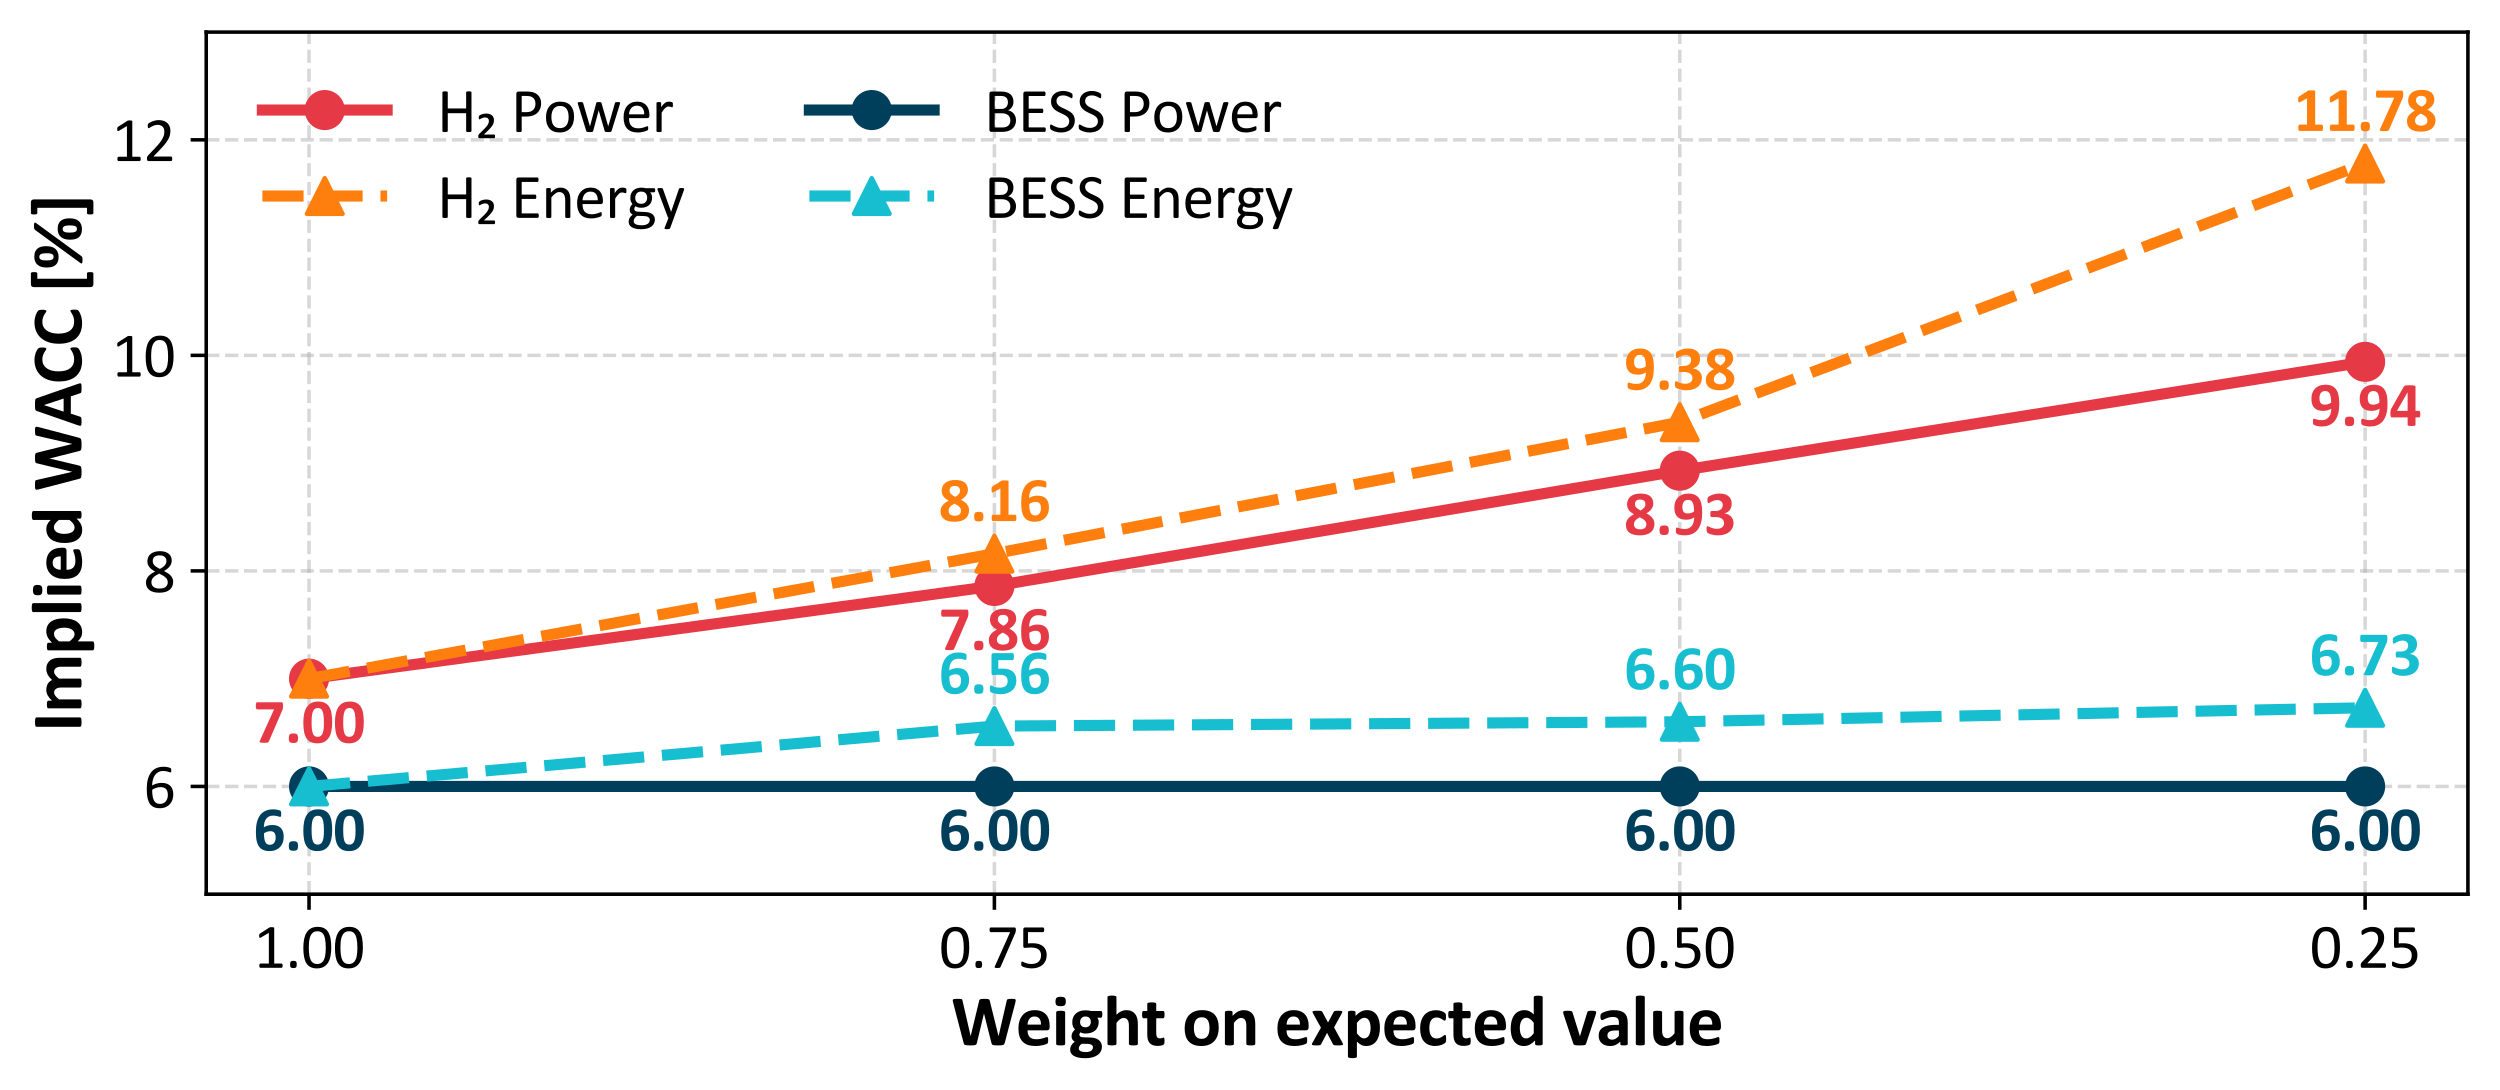 <?xml version="1.0" encoding="utf-8" standalone="no"?>
<!DOCTYPE svg PUBLIC "-//W3C//DTD SVG 1.1//EN"
  "http://www.w3.org/Graphics/SVG/1.1/DTD/svg11.dtd">
<svg xmlns:xlink="http://www.w3.org/1999/xlink" width="561.062pt" height="244.619pt" viewBox="0 0 561.062 244.619" xmlns="http://www.w3.org/2000/svg" version="1.1">
 <defs>
  <style type="text/css">*{stroke-linejoin: round; stroke-linecap: butt}</style>
 </defs>
 <g id="figure_1">
  <g id="patch_1">
   <path d="M 0 244.619 
L 561.062 244.619 
L 561.062 0 
L 0 0 
z
" style="fill: #ffffff"/>
  </g>
  <g id="axes_1">
   <g id="patch_2">
    <path d="M 46.282 200.68 
L 553.862 200.68 
L 553.862 7.2 
L 46.282 7.2 
z
" style="fill: #ffffff"/>
   </g>
   <g id="matplotlib.axis_1">
    <g id="xtick_1">
     <g id="line2d_1">
      <path d="M 69.354 200.68 
L 69.354 7.2 
" clip-path="url(#p4d0e59dd0b)" style="fill: none; stroke-dasharray: 2.96,1.28; stroke-dashoffset: 0; stroke: #b0b0b0; stroke-opacity: 0.5; stroke-width: 0.8"/>
     </g>
     <g id="line2d_2">
      <defs>
       <path id="md9794bde3c" d="M 0 0 
L 0 3.5 
" style="stroke: #000000; stroke-width: 0.8"/>
      </defs>
      <g>
       <use xlink:href="#md9794bde3c" x="69.354" y="200.68" style="stroke: #000000; stroke-width: 0.8"/>
      </g>
     </g>
     <g id="text_1">
      <!-- 1.00 -->
      <g transform="translate(56.942 217.202) scale(0.14 -0.14)">
       <defs>
        <path id="Calibri-31" d="M 2897 213 
Q 2897 153 2887 112 
Q 2878 72 2862 47 
Q 2847 22 2826 11 
Q 2806 0 2784 0 
L 672 0 
Q 650 0 631 11 
Q 613 22 595 47 
Q 578 72 568 112 
Q 559 153 559 213 
Q 559 269 568 309 
Q 578 350 592 376 
Q 606 403 626 417 
Q 647 431 672 431 
L 1516 431 
L 1516 3506 
L 734 3041 
Q 675 3009 639 3003 
Q 603 2997 581 3017 
Q 559 3038 551 3084 
Q 544 3131 544 3203 
Q 544 3256 548 3293 
Q 553 3331 562 3356 
Q 572 3381 589 3400 
Q 606 3419 634 3438 
L 1566 4034 
Q 1578 4044 1597 4050 
Q 1616 4056 1644 4062 
Q 1672 4069 1709 4070 
Q 1747 4072 1803 4072 
Q 1878 4072 1928 4065 
Q 1978 4059 2006 4048 
Q 2034 4038 2043 4020 
Q 2053 4003 2053 3984 
L 2053 431 
L 2784 431 
Q 2809 431 2831 417 
Q 2853 403 2867 376 
Q 2881 350 2889 309 
Q 2897 269 2897 213 
z
" transform="scale(0.016)"/>
        <path id="Calibri-2e" d="M 1144 341 
Q 1144 119 1070 45 
Q 997 -28 803 -28 
Q 616 -28 544 44 
Q 472 116 472 331 
Q 472 553 545 626 
Q 619 700 813 700 
Q 1000 700 1072 628 
Q 1144 556 1144 341 
z
" transform="scale(0.016)"/>
        <path id="Calibri-30" d="M 3022 2031 
Q 3022 1566 2948 1181 
Q 2875 797 2704 520 
Q 2534 244 2259 92 
Q 1984 -59 1581 -59 
Q 1200 -59 939 77 
Q 678 213 518 477 
Q 359 741 292 1127 
Q 225 1513 225 2013 
Q 225 2475 300 2861 
Q 375 3247 544 3523 
Q 713 3800 988 3951 
Q 1263 4103 1663 4103 
Q 2047 4103 2308 3967 
Q 2569 3831 2728 3567 
Q 2888 3303 2955 2917 
Q 3022 2531 3022 2031 
z
M 2472 1994 
Q 2472 2297 2450 2537 
Q 2428 2778 2386 2962 
Q 2344 3147 2276 3280 
Q 2209 3413 2115 3498 
Q 2022 3584 1901 3623 
Q 1781 3663 1631 3663 
Q 1366 3663 1200 3538 
Q 1034 3413 939 3194 
Q 844 2975 809 2681 
Q 775 2388 775 2050 
Q 775 1597 822 1280 
Q 869 963 970 763 
Q 1072 563 1230 472 
Q 1388 381 1613 381 
Q 1788 381 1920 437 
Q 2053 494 2148 598 
Q 2244 703 2306 850 
Q 2369 997 2406 1175 
Q 2444 1353 2458 1561 
Q 2472 1769 2472 1994 
z
" transform="scale(0.016)"/>
       </defs>
       <use xlink:href="#Calibri-31"/>
       <use xlink:href="#Calibri-2e" transform="translate(50.684 0)"/>
       <use xlink:href="#Calibri-30" transform="translate(75.928 0)"/>
       <use xlink:href="#Calibri-30" transform="translate(126.611 0)"/>
      </g>
     </g>
    </g>
    <g id="xtick_2">
     <g id="line2d_3">
      <path d="M 223.166 200.68 
L 223.166 7.2 
" clip-path="url(#p4d0e59dd0b)" style="fill: none; stroke-dasharray: 2.96,1.28; stroke-dashoffset: 0; stroke: #b0b0b0; stroke-opacity: 0.5; stroke-width: 0.8"/>
     </g>
     <g id="line2d_4">
      <g>
       <use xlink:href="#md9794bde3c" x="223.166" y="200.68" style="stroke: #000000; stroke-width: 0.8"/>
      </g>
     </g>
     <g id="text_2">
      <!-- 0.75 -->
      <g transform="translate(210.755 217.202) scale(0.14 -0.14)">
       <defs>
        <path id="Calibri-37" d="M 2947 3813 
Q 2947 3756 2942 3711 
Q 2938 3666 2930 3623 
Q 2922 3581 2908 3542 
Q 2894 3503 2875 3459 
L 1419 103 
Q 1403 66 1379 42 
Q 1356 19 1320 5 
Q 1284 -9 1228 -14 
Q 1172 -19 1091 -19 
Q 984 -19 925 -9 
Q 866 0 839 20 
Q 813 41 816 70 
Q 819 100 838 141 
L 2369 3572 
L 428 3572 
Q 369 3572 339 3634 
Q 309 3697 309 3809 
Q 309 3869 317 3912 
Q 325 3956 340 3986 
Q 356 4016 378 4030 
Q 400 4044 428 4044 
L 2784 4044 
Q 2828 4044 2861 4034 
Q 2894 4025 2911 3997 
Q 2928 3969 2937 3925 
Q 2947 3881 2947 3813 
z
" transform="scale(0.016)"/>
        <path id="Calibri-35" d="M 2869 1300 
Q 2869 975 2759 722 
Q 2650 469 2450 295 
Q 2250 122 1973 31 
Q 1697 -59 1359 -59 
Q 1172 -59 1003 -32 
Q 834 -6 703 33 
Q 572 72 487 109 
Q 403 147 379 169 
Q 356 191 347 209 
Q 338 228 330 254 
Q 322 281 319 322 
Q 316 363 316 419 
Q 316 472 320 514 
Q 325 556 337 582 
Q 350 609 367 621 
Q 384 634 406 634 
Q 438 634 503 595 
Q 569 556 680 511 
Q 791 466 955 425 
Q 1119 384 1344 384 
Q 1553 384 1728 434 
Q 1903 484 2029 590 
Q 2156 697 2228 858 
Q 2300 1019 2300 1250 
Q 2300 1444 2239 1592 
Q 2178 1741 2051 1839 
Q 1925 1938 1731 1986 
Q 1538 2034 1269 2034 
Q 1078 2034 940 2015 
Q 803 1997 684 1997 
Q 597 1997 559 2037 
Q 522 2078 522 2194 
L 522 3841 
Q 522 3944 570 3994 
Q 619 4044 709 4044 
L 2500 4044 
Q 2525 4044 2548 4030 
Q 2572 4016 2587 3987 
Q 2603 3959 2611 3915 
Q 2619 3872 2619 3813 
Q 2619 3700 2587 3637 
Q 2556 3575 2500 3575 
L 991 3575 
L 991 2441 
Q 1100 2456 1214 2459 
Q 1328 2463 1478 2463 
Q 1825 2463 2084 2380 
Q 2344 2297 2517 2145 
Q 2691 1994 2780 1778 
Q 2869 1563 2869 1300 
z
" transform="scale(0.016)"/>
       </defs>
       <use xlink:href="#Calibri-30"/>
       <use xlink:href="#Calibri-2e" transform="translate(50.684 0)"/>
       <use xlink:href="#Calibri-37" transform="translate(75.928 0)"/>
       <use xlink:href="#Calibri-35" transform="translate(126.611 0)"/>
      </g>
     </g>
    </g>
    <g id="xtick_3">
     <g id="line2d_5">
      <path d="M 376.979 200.68 
L 376.979 7.2 
" clip-path="url(#p4d0e59dd0b)" style="fill: none; stroke-dasharray: 2.96,1.28; stroke-dashoffset: 0; stroke: #b0b0b0; stroke-opacity: 0.5; stroke-width: 0.8"/>
     </g>
     <g id="line2d_6">
      <g>
       <use xlink:href="#md9794bde3c" x="376.979" y="200.68" style="stroke: #000000; stroke-width: 0.8"/>
      </g>
     </g>
     <g id="text_3">
      <!-- 0.50 -->
      <g transform="translate(364.567 217.202) scale(0.14 -0.14)">
       <use xlink:href="#Calibri-30"/>
       <use xlink:href="#Calibri-2e" transform="translate(50.684 0)"/>
       <use xlink:href="#Calibri-35" transform="translate(75.928 0)"/>
       <use xlink:href="#Calibri-30" transform="translate(126.611 0)"/>
      </g>
     </g>
    </g>
    <g id="xtick_4">
     <g id="line2d_7">
      <path d="M 530.791 200.68 
L 530.791 7.2 
" clip-path="url(#p4d0e59dd0b)" style="fill: none; stroke-dasharray: 2.96,1.28; stroke-dashoffset: 0; stroke: #b0b0b0; stroke-opacity: 0.5; stroke-width: 0.8"/>
     </g>
     <g id="line2d_8">
      <g>
       <use xlink:href="#md9794bde3c" x="530.791" y="200.68" style="stroke: #000000; stroke-width: 0.8"/>
      </g>
     </g>
     <g id="text_4">
      <!-- 0.25 -->
      <g transform="translate(518.379 217.202) scale(0.14 -0.14)">
       <defs>
        <path id="Calibri-32" d="M 2888 231 
Q 2888 175 2880 131 
Q 2872 88 2858 58 
Q 2844 28 2820 14 
Q 2797 0 2769 0 
L 534 0 
Q 491 0 458 11 
Q 425 22 401 47 
Q 378 72 367 119 
Q 356 166 356 234 
Q 356 297 361 344 
Q 366 391 381 427 
Q 397 463 420 498 
Q 444 534 481 575 
L 1266 1406 
Q 1538 1694 1702 1922 
Q 1866 2150 1955 2337 
Q 2044 2525 2072 2678 
Q 2100 2831 2100 2966 
Q 2100 3100 2056 3220 
Q 2013 3341 1930 3431 
Q 1847 3522 1722 3575 
Q 1597 3628 1434 3628 
Q 1244 3628 1092 3575 
Q 941 3522 827 3459 
Q 713 3397 636 3344 
Q 559 3291 522 3291 
Q 500 3291 483 3303 
Q 466 3316 455 3344 
Q 444 3372 437 3419 
Q 431 3466 431 3531 
Q 431 3578 434 3612 
Q 438 3647 445 3672 
Q 453 3697 465 3719 
Q 478 3741 515 3773 
Q 553 3806 645 3862 
Q 738 3919 877 3973 
Q 1016 4028 1183 4065 
Q 1350 4103 1534 4103 
Q 1828 4103 2048 4020 
Q 2269 3938 2414 3794 
Q 2559 3650 2631 3459 
Q 2703 3269 2703 3053 
Q 2703 2859 2668 2667 
Q 2634 2475 2523 2251 
Q 2413 2028 2203 1754 
Q 1994 1481 1647 1125 
L 1006 456 
L 2766 456 
Q 2791 456 2814 442 
Q 2838 428 2855 400 
Q 2872 372 2880 330 
Q 2888 288 2888 231 
z
" transform="scale(0.016)"/>
       </defs>
       <use xlink:href="#Calibri-30"/>
       <use xlink:href="#Calibri-2e" transform="translate(50.684 0)"/>
       <use xlink:href="#Calibri-32" transform="translate(75.928 0)"/>
       <use xlink:href="#Calibri-35" transform="translate(126.611 0)"/>
      </g>
     </g>
    </g>
    <g id="text_5">
     <!-- Weight on expected value -->
     <g transform="translate(213.468 234.567) scale(0.16 -0.16)">
      <defs>
       <path id="Calibri-Bold-57" d="M 4697 209 
Q 4678 134 4645 89 
Q 4613 44 4547 20 
Q 4481 -3 4378 -11 
Q 4275 -19 4116 -19 
Q 3938 -19 3830 -11 
Q 3722 -3 3659 20 
Q 3597 44 3569 89 
Q 3541 134 3525 209 
L 2878 2772 
L 2872 2772 
L 2259 209 
Q 2244 138 2216 92 
Q 2188 47 2127 22 
Q 2066 -3 1961 -11 
Q 1856 -19 1684 -19 
Q 1503 -19 1395 -11 
Q 1288 -3 1225 20 
Q 1163 44 1134 89 
Q 1106 134 1088 209 
L 169 3738 
Q 141 3850 137 3914 
Q 134 3978 173 4012 
Q 213 4047 302 4055 
Q 391 4063 550 4063 
Q 697 4063 783 4058 
Q 869 4053 912 4036 
Q 956 4019 972 3986 
Q 988 3953 997 3894 
L 1706 797 
L 1709 797 
L 2447 3872 
Q 2459 3931 2479 3968 
Q 2500 4006 2548 4026 
Q 2597 4047 2681 4055 
Q 2766 4063 2906 4063 
Q 3056 4063 3145 4056 
Q 3234 4050 3282 4029 
Q 3331 4009 3353 3971 
Q 3375 3934 3388 3872 
L 4150 797 
L 4156 797 
L 4866 3884 
Q 4875 3934 4890 3970 
Q 4906 4006 4950 4026 
Q 4994 4047 5075 4055 
Q 5156 4063 5303 4063 
Q 5441 4063 5517 4055 
Q 5594 4047 5628 4012 
Q 5663 3978 5658 3911 
Q 5653 3844 5625 3728 
L 4697 209 
z
" transform="scale(0.016)"/>
       <path id="Calibri-Bold-65" d="M 2969 1581 
Q 2969 1438 2905 1369 
Q 2841 1300 2728 1300 
L 1031 1300 
Q 1031 1122 1073 976 
Q 1116 831 1208 729 
Q 1300 628 1445 575 
Q 1591 522 1794 522 
Q 2000 522 2156 551 
Q 2313 581 2427 617 
Q 2541 653 2616 683 
Q 2691 713 2738 713 
Q 2766 713 2784 702 
Q 2803 691 2815 662 
Q 2828 634 2833 582 
Q 2838 531 2838 453 
Q 2838 384 2834 336 
Q 2831 288 2825 253 
Q 2819 219 2806 195 
Q 2794 172 2773 150 
Q 2753 128 2662 90 
Q 2572 53 2431 17 
Q 2291 -19 2109 -45 
Q 1928 -72 1722 -72 
Q 1350 -72 1070 22 
Q 791 116 603 306 
Q 416 497 323 787 
Q 231 1078 231 1469 
Q 231 1841 328 2139 
Q 425 2438 609 2645 
Q 794 2853 1058 2962 
Q 1322 3072 1653 3072 
Q 2003 3072 2251 2969 
Q 2500 2866 2659 2683 
Q 2819 2500 2894 2250 
Q 2969 2000 2969 1706 
L 2969 1581 
z
M 2206 1806 
Q 2216 2138 2073 2327 
Q 1931 2516 1634 2516 
Q 1484 2516 1373 2459 
Q 1263 2403 1189 2308 
Q 1116 2213 1077 2083 
Q 1038 1953 1031 1806 
L 2206 1806 
z
" transform="scale(0.016)"/>
       <path id="Calibri-Bold-69" d="M 1181 106 
Q 1181 75 1162 51 
Q 1144 28 1098 12 
Q 1053 -3 978 -11 
Q 903 -19 788 -19 
Q 672 -19 597 -11 
Q 522 -3 476 12 
Q 431 28 412 51 
Q 394 75 394 106 
L 394 2888 
Q 394 2919 412 2942 
Q 431 2966 476 2983 
Q 522 3000 597 3009 
Q 672 3019 788 3019 
Q 903 3019 978 3009 
Q 1053 3000 1098 2983 
Q 1144 2966 1162 2942 
Q 1181 2919 1181 2888 
L 1181 106 
z
M 1241 3838 
Q 1241 3600 1144 3509 
Q 1047 3419 784 3419 
Q 519 3419 426 3506 
Q 334 3594 334 3822 
Q 334 4059 429 4151 
Q 525 4244 791 4244 
Q 1053 4244 1147 4155 
Q 1241 4066 1241 3838 
z
" transform="scale(0.016)"/>
       <path id="Calibri-Bold-67" d="M 2906 2700 
Q 2906 2550 2872 2478 
Q 2838 2406 2788 2406 
L 2459 2406 
Q 2528 2331 2558 2236 
Q 2588 2141 2588 2038 
Q 2588 1794 2506 1605 
Q 2425 1416 2273 1286 
Q 2122 1156 1908 1089 
Q 1694 1022 1431 1022 
Q 1297 1022 1175 1055 
Q 1053 1088 988 1131 
Q 950 1091 920 1034 
Q 891 978 891 909 
Q 891 819 970 761 
Q 1050 703 1194 697 
L 1872 672 
Q 2109 663 2295 605 
Q 2481 547 2607 442 
Q 2734 338 2801 191 
Q 2869 44 2869 -144 
Q 2869 -350 2778 -533 
Q 2688 -716 2506 -850 
Q 2325 -984 2051 -1062 
Q 1778 -1141 1413 -1141 
Q 1056 -1141 804 -1084 
Q 553 -1028 392 -928 
Q 231 -828 157 -689 
Q 84 -550 84 -384 
Q 84 -281 111 -187 
Q 138 -94 189 -8 
Q 241 78 316 156 
Q 391 234 488 306 
Q 353 378 279 501 
Q 206 625 206 772 
Q 206 956 290 1107 
Q 375 1259 509 1381 
Q 400 1491 334 1644 
Q 269 1797 269 2025 
Q 269 2269 355 2461 
Q 441 2653 594 2786 
Q 747 2919 959 2989 
Q 1172 3059 1428 3059 
Q 1559 3059 1679 3043 
Q 1800 3028 1903 3000 
L 2788 3000 
Q 2841 3000 2873 2931 
Q 2906 2863 2906 2700 
z
M 1897 2041 
Q 1897 2266 1772 2391 
Q 1647 2516 1419 2516 
Q 1303 2516 1215 2477 
Q 1128 2438 1070 2370 
Q 1013 2303 984 2214 
Q 956 2125 956 2028 
Q 956 1816 1081 1692 
Q 1206 1569 1428 1569 
Q 1547 1569 1634 1606 
Q 1722 1644 1780 1709 
Q 1838 1775 1867 1861 
Q 1897 1947 1897 2041 
z
M 2081 -184 
Q 2081 -44 1968 31 
Q 1856 106 1659 113 
L 1100 128 
Q 1019 69 970 14 
Q 922 -41 892 -91 
Q 863 -141 853 -187 
Q 844 -234 844 -284 
Q 844 -441 1001 -522 
Q 1159 -603 1447 -603 
Q 1625 -603 1747 -567 
Q 1869 -531 1944 -472 
Q 2019 -413 2050 -339 
Q 2081 -266 2081 -184 
z
" transform="scale(0.016)"/>
       <path id="Calibri-Bold-68" d="M 3056 106 
Q 3056 75 3037 51 
Q 3019 28 2975 12 
Q 2931 -3 2854 -11 
Q 2778 -19 2666 -19 
Q 2550 -19 2473 -11 
Q 2397 -3 2353 12 
Q 2309 28 2290 51 
Q 2272 75 2272 106 
L 2272 1697 
Q 2272 1900 2242 2015 
Q 2213 2131 2156 2214 
Q 2100 2297 2011 2342 
Q 1922 2388 1803 2388 
Q 1653 2388 1500 2278 
Q 1347 2169 1181 1959 
L 1181 106 
Q 1181 75 1162 51 
Q 1144 28 1098 12 
Q 1053 -3 978 -11 
Q 903 -19 788 -19 
Q 672 -19 597 -11 
Q 522 -3 476 12 
Q 431 28 412 51 
Q 394 75 394 106 
L 394 4216 
Q 394 4247 412 4272 
Q 431 4297 476 4314 
Q 522 4331 597 4340 
Q 672 4350 788 4350 
Q 903 4350 978 4340 
Q 1053 4331 1098 4314 
Q 1144 4297 1162 4272 
Q 1181 4247 1181 4216 
L 1181 2675 
Q 1384 2875 1595 2973 
Q 1806 3072 2034 3072 
Q 2319 3072 2514 2978 
Q 2709 2884 2829 2721 
Q 2950 2559 3003 2342 
Q 3056 2125 3056 1816 
L 3056 106 
z
" transform="scale(0.016)"/>
       <path id="Calibri-Bold-74" d="M 2044 381 
Q 2044 244 2026 170 
Q 2009 97 1981 67 
Q 1953 38 1898 14 
Q 1844 -9 1770 -26 
Q 1697 -44 1611 -53 
Q 1525 -63 1438 -63 
Q 1203 -63 1031 -3 
Q 859 56 746 179 
Q 634 303 581 490 
Q 528 678 528 934 
L 528 2363 
L 194 2363 
Q 134 2363 103 2436 
Q 72 2509 72 2681 
Q 72 2772 80 2834 
Q 88 2897 103 2933 
Q 119 2969 142 2984 
Q 166 3000 197 3000 
L 528 3000 
L 528 3622 
Q 528 3653 545 3678 
Q 563 3703 608 3720 
Q 653 3738 729 3745 
Q 806 3753 919 3753 
Q 1034 3753 1111 3745 
Q 1188 3738 1231 3720 
Q 1275 3703 1294 3678 
Q 1313 3653 1313 3622 
L 1313 3000 
L 1919 3000 
Q 1950 3000 1973 2984 
Q 1997 2969 2012 2933 
Q 2028 2897 2036 2834 
Q 2044 2772 2044 2681 
Q 2044 2509 2012 2436 
Q 1981 2363 1922 2363 
L 1313 2363 
L 1313 1053 
Q 1313 825 1384 711 
Q 1456 597 1641 597 
Q 1703 597 1753 608 
Q 1803 619 1842 633 
Q 1881 647 1907 658 
Q 1934 669 1956 669 
Q 1975 669 1992 658 
Q 2009 647 2018 614 
Q 2028 581 2036 525 
Q 2044 469 2044 381 
z
" transform="scale(0.016)"/>
       <path id="Calibri-Bold-20" transform="scale(0.016)"/>
       <path id="Calibri-Bold-6f" d="M 3213 1528 
Q 3213 1172 3119 878 
Q 3025 584 2834 371 
Q 2644 159 2356 43 
Q 2069 -72 1684 -72 
Q 1313 -72 1038 31 
Q 763 134 581 331 
Q 400 528 312 815 
Q 225 1103 225 1472 
Q 225 1828 320 2123 
Q 416 2419 606 2630 
Q 797 2841 1083 2956 
Q 1369 3072 1753 3072 
Q 2128 3072 2403 2970 
Q 2678 2869 2858 2672 
Q 3038 2475 3125 2187 
Q 3213 1900 3213 1528 
z
M 2403 1497 
Q 2403 1703 2370 1876 
Q 2338 2050 2259 2178 
Q 2181 2306 2051 2378 
Q 1922 2450 1725 2450 
Q 1550 2450 1419 2386 
Q 1288 2322 1203 2198 
Q 1119 2075 1076 1901 
Q 1034 1728 1034 1506 
Q 1034 1300 1068 1126 
Q 1103 953 1179 825 
Q 1256 697 1387 626 
Q 1519 556 1713 556 
Q 1891 556 2022 620 
Q 2153 684 2237 806 
Q 2322 928 2362 1101 
Q 2403 1275 2403 1497 
z
" transform="scale(0.016)"/>
       <path id="Calibri-Bold-6e" d="M 3056 106 
Q 3056 75 3037 51 
Q 3019 28 2975 12 
Q 2931 -3 2854 -11 
Q 2778 -19 2666 -19 
Q 2550 -19 2473 -11 
Q 2397 -3 2353 12 
Q 2309 28 2290 51 
Q 2272 75 2272 106 
L 2272 1697 
Q 2272 1900 2242 2015 
Q 2213 2131 2156 2214 
Q 2100 2297 2011 2342 
Q 1922 2388 1803 2388 
Q 1653 2388 1500 2278 
Q 1347 2169 1181 1959 
L 1181 106 
Q 1181 75 1162 51 
Q 1144 28 1098 12 
Q 1053 -3 978 -11 
Q 903 -19 788 -19 
Q 672 -19 597 -11 
Q 522 -3 476 12 
Q 431 28 412 51 
Q 394 75 394 106 
L 394 2894 
Q 394 2925 409 2948 
Q 425 2972 465 2987 
Q 506 3003 570 3011 
Q 634 3019 731 3019 
Q 831 3019 897 3011 
Q 963 3003 998 2987 
Q 1034 2972 1050 2948 
Q 1066 2925 1066 2894 
L 1066 2572 
Q 1297 2822 1536 2947 
Q 1775 3072 2034 3072 
Q 2319 3072 2514 2978 
Q 2709 2884 2829 2723 
Q 2950 2563 3003 2347 
Q 3056 2131 3056 1828 
L 3056 106 
z
" transform="scale(0.016)"/>
       <path id="Calibri-Bold-78" d="M 2816 163 
Q 2841 109 2839 75 
Q 2838 41 2794 19 
Q 2750 -3 2659 -11 
Q 2569 -19 2419 -19 
Q 2278 -19 2192 -14 
Q 2106 -9 2057 5 
Q 2009 19 1986 39 
Q 1963 59 1950 91 
L 1434 1081 
L 919 91 
Q 906 59 884 39 
Q 863 19 817 5 
Q 772 -9 690 -14 
Q 609 -19 478 -19 
Q 341 -19 259 -11 
Q 178 -3 140 19 
Q 103 41 101 75 
Q 100 109 128 163 
L 900 1534 
L 188 2822 
Q 159 2878 157 2917 
Q 156 2956 197 2978 
Q 238 3000 327 3009 
Q 416 3019 569 3019 
Q 706 3019 789 3014 
Q 872 3009 919 3000 
Q 966 2991 987 2970 
Q 1009 2950 1025 2919 
L 1522 1988 
L 2016 2919 
Q 2025 2944 2044 2962 
Q 2063 2981 2103 2993 
Q 2144 3006 2214 3012 
Q 2284 3019 2406 3019 
Q 2544 3019 2626 3012 
Q 2709 3006 2745 2984 
Q 2781 2963 2779 2923 
Q 2778 2884 2744 2822 
L 2050 1556 
L 2816 163 
z
" transform="scale(0.016)"/>
       <path id="Calibri-Bold-70" d="M 3200 1541 
Q 3200 1169 3120 870 
Q 3041 572 2887 362 
Q 2734 153 2506 40 
Q 2278 -72 1984 -72 
Q 1863 -72 1761 -48 
Q 1659 -25 1564 23 
Q 1469 72 1375 144 
Q 1281 216 1181 313 
L 1181 -1000 
Q 1181 -1031 1162 -1056 
Q 1144 -1081 1098 -1098 
Q 1053 -1116 978 -1125 
Q 903 -1134 788 -1134 
Q 672 -1134 597 -1125 
Q 522 -1116 476 -1098 
Q 431 -1081 412 -1056 
Q 394 -1031 394 -1000 
L 394 2894 
Q 394 2925 409 2948 
Q 425 2972 464 2987 
Q 503 3003 567 3011 
Q 631 3019 728 3019 
Q 822 3019 886 3011 
Q 950 3003 989 2987 
Q 1028 2972 1043 2948 
Q 1059 2925 1059 2894 
L 1059 2566 
Q 1181 2691 1298 2786 
Q 1416 2881 1537 2945 
Q 1659 3009 1789 3040 
Q 1919 3072 2066 3072 
Q 2372 3072 2587 2951 
Q 2803 2831 2939 2622 
Q 3075 2413 3137 2134 
Q 3200 1856 3200 1541 
z
M 2381 1484 
Q 2381 1663 2354 1827 
Q 2328 1991 2264 2119 
Q 2200 2247 2095 2323 
Q 1991 2400 1834 2400 
Q 1756 2400 1679 2376 
Q 1603 2353 1523 2300 
Q 1444 2247 1359 2162 
Q 1275 2078 1181 1953 
L 1181 1034 
Q 1347 825 1497 711 
Q 1647 597 1809 597 
Q 1963 597 2070 675 
Q 2178 753 2247 879 
Q 2316 1006 2348 1165 
Q 2381 1325 2381 1484 
z
" transform="scale(0.016)"/>
       <path id="Calibri-Bold-63" d="M 2503 550 
Q 2503 469 2498 414 
Q 2494 359 2486 321 
Q 2478 284 2467 261 
Q 2456 238 2418 202 
Q 2381 166 2290 114 
Q 2200 63 2084 22 
Q 1969 -19 1833 -44 
Q 1697 -69 1553 -69 
Q 1231 -69 982 31 
Q 734 131 565 326 
Q 397 522 311 803 
Q 225 1084 225 1447 
Q 225 1866 329 2170 
Q 434 2475 621 2675 
Q 809 2875 1065 2972 
Q 1322 3069 1628 3069 
Q 1753 3069 1873 3047 
Q 1994 3025 2098 2987 
Q 2203 2950 2286 2903 
Q 2369 2856 2403 2822 
Q 2438 2788 2452 2764 
Q 2466 2741 2473 2703 
Q 2481 2666 2486 2611 
Q 2491 2556 2491 2478 
Q 2491 2297 2459 2223 
Q 2428 2150 2378 2150 
Q 2325 2150 2265 2194 
Q 2206 2238 2125 2291 
Q 2044 2344 1931 2387 
Q 1819 2431 1663 2431 
Q 1356 2431 1193 2195 
Q 1031 1959 1031 1503 
Q 1031 1278 1072 1106 
Q 1113 934 1192 818 
Q 1272 703 1392 645 
Q 1513 588 1672 588 
Q 1834 588 1951 636 
Q 2069 684 2156 743 
Q 2244 803 2303 851 
Q 2363 900 2403 900 
Q 2431 900 2450 884 
Q 2469 869 2480 826 
Q 2491 784 2497 718 
Q 2503 653 2503 550 
z
" transform="scale(0.016)"/>
       <path id="Calibri-Bold-64" d="M 3038 106 
Q 3038 72 3022 48 
Q 3006 25 2968 9 
Q 2931 -6 2867 -12 
Q 2803 -19 2709 -19 
Q 2609 -19 2546 -12 
Q 2484 -6 2445 9 
Q 2406 25 2389 48 
Q 2372 72 2372 106 
L 2372 416 
Q 2156 184 1920 56 
Q 1684 -72 1397 -72 
Q 1078 -72 858 51 
Q 638 175 498 384 
Q 359 594 296 873 
Q 234 1153 234 1463 
Q 234 1834 314 2131 
Q 394 2428 547 2637 
Q 700 2847 928 2959 
Q 1156 3072 1453 3072 
Q 1688 3072 1878 2976 
Q 2069 2881 2256 2697 
L 2256 4206 
Q 2256 4238 2273 4263 
Q 2291 4288 2336 4305 
Q 2381 4322 2456 4331 
Q 2531 4341 2647 4341 
Q 2763 4341 2838 4331 
Q 2913 4322 2956 4305 
Q 3000 4288 3019 4263 
Q 3038 4238 3038 4206 
L 3038 106 
z
M 2256 1969 
Q 2088 2181 1933 2293 
Q 1778 2406 1609 2406 
Q 1456 2406 1345 2329 
Q 1234 2253 1167 2125 
Q 1100 1997 1067 1839 
Q 1034 1681 1034 1516 
Q 1034 1341 1062 1175 
Q 1091 1009 1155 879 
Q 1219 750 1325 672 
Q 1431 594 1594 594 
Q 1675 594 1751 617 
Q 1828 641 1908 694 
Q 1988 747 2072 833 
Q 2156 919 2256 1044 
L 2256 1969 
z
" transform="scale(0.016)"/>
       <path id="Calibri-Bold-76" d="M 2959 2897 
Q 2959 2881 2957 2859 
Q 2956 2838 2951 2811 
Q 2947 2784 2939 2750 
Q 2931 2716 2919 2672 
L 2081 150 
Q 2066 97 2039 64 
Q 2013 31 1952 12 
Q 1891 -6 1786 -12 
Q 1681 -19 1513 -19 
Q 1347 -19 1242 -11 
Q 1138 -3 1078 15 
Q 1019 34 992 67 
Q 966 100 950 150 
L 113 2672 
Q 94 2734 83 2784 
Q 72 2834 70 2856 
Q 69 2878 69 2897 
Q 69 2928 86 2951 
Q 103 2975 147 2990 
Q 191 3006 267 3012 
Q 344 3019 459 3019 
Q 588 3019 666 3011 
Q 744 3003 789 2989 
Q 834 2975 853 2948 
Q 872 2922 884 2884 
L 1519 838 
L 1538 759 
L 1556 838 
L 2181 2884 
Q 2191 2922 2211 2948 
Q 2231 2975 2275 2989 
Q 2319 3003 2392 3011 
Q 2466 3019 2584 3019 
Q 2700 3019 2773 3012 
Q 2847 3006 2887 2990 
Q 2928 2975 2943 2951 
Q 2959 2928 2959 2897 
z
" transform="scale(0.016)"/>
       <path id="Calibri-Bold-61" d="M 2769 97 
Q 2769 53 2737 28 
Q 2706 3 2639 -8 
Q 2572 -19 2441 -19 
Q 2300 -19 2236 -8 
Q 2172 3 2145 28 
Q 2119 53 2119 97 
L 2119 319 
Q 1947 134 1726 31 
Q 1506 -72 1238 -72 
Q 1016 -72 830 -14 
Q 644 44 508 158 
Q 372 272 297 440 
Q 222 609 222 834 
Q 222 1078 317 1258 
Q 413 1438 602 1555 
Q 791 1672 1072 1728 
Q 1353 1784 1725 1784 
L 1997 1784 
L 1997 1953 
Q 1997 2084 1970 2182 
Q 1944 2281 1883 2347 
Q 1822 2413 1720 2444 
Q 1619 2475 1469 2475 
Q 1272 2475 1117 2431 
Q 963 2388 844 2334 
Q 725 2281 645 2237 
Q 566 2194 516 2194 
Q 481 2194 454 2216 
Q 428 2238 411 2278 
Q 394 2319 384 2378 
Q 375 2438 375 2509 
Q 375 2606 390 2662 
Q 406 2719 450 2764 
Q 494 2809 603 2864 
Q 713 2919 859 2966 
Q 1006 3013 1179 3042 
Q 1353 3072 1538 3072 
Q 1866 3072 2098 3008 
Q 2331 2944 2481 2811 
Q 2631 2678 2700 2468 
Q 2769 2259 2769 1972 
L 2769 97 
z
M 1997 1291 
L 1697 1291 
Q 1506 1291 1372 1262 
Q 1238 1234 1153 1178 
Q 1069 1122 1030 1042 
Q 991 963 991 859 
Q 991 684 1102 584 
Q 1213 484 1409 484 
Q 1575 484 1714 568 
Q 1853 653 1997 816 
L 1997 1291 
z
" transform="scale(0.016)"/>
       <path id="Calibri-Bold-6c" d="M 1181 106 
Q 1181 75 1162 51 
Q 1144 28 1098 12 
Q 1053 -3 978 -11 
Q 903 -19 788 -19 
Q 672 -19 597 -11 
Q 522 -3 476 12 
Q 431 28 412 51 
Q 394 75 394 106 
L 394 4216 
Q 394 4247 412 4272 
Q 431 4297 476 4314 
Q 522 4331 597 4340 
Q 672 4350 788 4350 
Q 903 4350 978 4340 
Q 1053 4331 1098 4314 
Q 1144 4297 1162 4272 
Q 1181 4247 1181 4216 
L 1181 106 
z
" transform="scale(0.016)"/>
       <path id="Calibri-Bold-75" d="M 3038 106 
Q 3038 75 3022 51 
Q 3006 28 2967 12 
Q 2928 -3 2864 -11 
Q 2800 -19 2703 -19 
Q 2600 -19 2536 -11 
Q 2472 -3 2434 12 
Q 2397 28 2381 51 
Q 2366 75 2366 106 
L 2366 428 
Q 2134 178 1895 53 
Q 1656 -72 1400 -72 
Q 1113 -72 917 22 
Q 722 116 601 278 
Q 481 441 429 655 
Q 378 869 378 1188 
L 378 2894 
Q 378 2925 395 2948 
Q 413 2972 458 2987 
Q 503 3003 579 3011 
Q 656 3019 769 3019 
Q 884 3019 959 3011 
Q 1034 3003 1079 2987 
Q 1125 2972 1144 2948 
Q 1163 2925 1163 2894 
L 1163 1319 
Q 1163 1100 1191 984 
Q 1219 869 1276 786 
Q 1334 703 1423 658 
Q 1513 613 1631 613 
Q 1781 613 1932 722 
Q 2084 831 2256 1041 
L 2256 2894 
Q 2256 2925 2273 2948 
Q 2291 2972 2336 2987 
Q 2381 3003 2456 3011 
Q 2531 3019 2647 3019 
Q 2763 3019 2838 3011 
Q 2913 3003 2956 2987 
Q 3000 2972 3019 2948 
Q 3038 2925 3038 2894 
L 3038 106 
z
" transform="scale(0.016)"/>
      </defs>
      <use xlink:href="#Calibri-Bold-57"/>
      <use xlink:href="#Calibri-Bold-65" transform="translate(90.625 0)"/>
      <use xlink:href="#Calibri-Bold-69" transform="translate(140.967 0)"/>
      <use xlink:href="#Calibri-Bold-67" transform="translate(165.527 0)"/>
      <use xlink:href="#Calibri-Bold-68" transform="translate(212.939 0)"/>
      <use xlink:href="#Calibri-Bold-74" transform="translate(266.602 0)"/>
      <use xlink:href="#Calibri-Bold-20" transform="translate(301.27 0)"/>
      <use xlink:href="#Calibri-Bold-6f" transform="translate(323.877 0)"/>
      <use xlink:href="#Calibri-Bold-6e" transform="translate(377.637 0)"/>
      <use xlink:href="#Calibri-Bold-20" transform="translate(431.299 0)"/>
      <use xlink:href="#Calibri-Bold-65" transform="translate(453.906 0)"/>
      <use xlink:href="#Calibri-Bold-78" transform="translate(504.248 0)"/>
      <use xlink:href="#Calibri-Bold-70" transform="translate(550.195 0)"/>
      <use xlink:href="#Calibri-Bold-65" transform="translate(603.857 0)"/>
      <use xlink:href="#Calibri-Bold-63" transform="translate(654.199 0)"/>
      <use xlink:href="#Calibri-Bold-74" transform="translate(696.045 0)"/>
      <use xlink:href="#Calibri-Bold-65" transform="translate(730.713 0)"/>
      <use xlink:href="#Calibri-Bold-64" transform="translate(781.055 0)"/>
      <use xlink:href="#Calibri-Bold-20" transform="translate(834.717 0)"/>
      <use xlink:href="#Calibri-Bold-76" transform="translate(857.324 0)"/>
      <use xlink:href="#Calibri-Bold-61" transform="translate(904.639 0)"/>
      <use xlink:href="#Calibri-Bold-6c" transform="translate(954.004 0)"/>
      <use xlink:href="#Calibri-Bold-75" transform="translate(978.564 0)"/>
      <use xlink:href="#Calibri-Bold-65" transform="translate(1032.227 0)"/>
     </g>
    </g>
   </g>
   <g id="matplotlib.axis_2">
    <g id="ytick_1">
     <g id="line2d_9">
      <path d="M 46.282 176.495 
L 553.862 176.495 
" clip-path="url(#p4d0e59dd0b)" style="fill: none; stroke-dasharray: 2.96,1.28; stroke-dashoffset: 0; stroke: #b0b0b0; stroke-opacity: 0.5; stroke-width: 0.8"/>
     </g>
     <g id="line2d_10">
      <defs>
       <path id="me2ab01b98b" d="M 0 0 
L -3.5 0 
" style="stroke: #000000; stroke-width: 0.8"/>
      </defs>
      <g>
       <use xlink:href="#me2ab01b98b" x="46.282" y="176.495" style="stroke: #000000; stroke-width: 0.8"/>
      </g>
     </g>
     <g id="text_6">
      <!-- 6 -->
      <g transform="translate(32.186 181.256) scale(0.14 -0.14)">
       <defs>
        <path id="Calibri-36" d="M 2991 1309 
Q 2991 1044 2909 795 
Q 2828 547 2659 358 
Q 2491 169 2231 55 
Q 1972 -59 1619 -59 
Q 1366 -59 1172 3 
Q 978 66 834 181 
Q 691 297 595 465 
Q 500 634 442 850 
Q 384 1066 359 1322 
Q 334 1578 334 1872 
Q 334 2131 362 2397 
Q 391 2663 462 2909 
Q 534 3156 657 3373 
Q 781 3591 967 3752 
Q 1153 3913 1412 4006 
Q 1672 4100 2016 4100 
Q 2131 4100 2250 4086 
Q 2369 4072 2469 4048 
Q 2569 4025 2637 3997 
Q 2706 3969 2728 3951 
Q 2750 3934 2761 3914 
Q 2772 3894 2778 3870 
Q 2784 3847 2787 3817 
Q 2791 3788 2791 3744 
Q 2791 3688 2789 3647 
Q 2788 3606 2777 3581 
Q 2766 3556 2748 3543 
Q 2731 3531 2703 3531 
Q 2669 3531 2609 3553 
Q 2550 3575 2465 3601 
Q 2381 3628 2261 3650 
Q 2141 3672 1981 3672 
Q 1691 3672 1481 3553 
Q 1272 3434 1139 3234 
Q 1006 3034 942 2770 
Q 878 2506 869 2219 
Q 950 2266 1051 2312 
Q 1153 2359 1273 2396 
Q 1394 2434 1528 2457 
Q 1663 2481 1816 2481 
Q 2144 2481 2369 2392 
Q 2594 2303 2733 2145 
Q 2872 1988 2931 1773 
Q 2991 1559 2991 1309 
z
M 2447 1259 
Q 2447 1441 2411 1589 
Q 2375 1738 2290 1841 
Q 2206 1944 2065 2000 
Q 1925 2056 1719 2056 
Q 1603 2056 1487 2036 
Q 1372 2016 1264 1980 
Q 1156 1944 1057 1895 
Q 959 1847 878 1791 
Q 878 1388 929 1116 
Q 981 844 1079 680 
Q 1178 516 1325 445 
Q 1472 375 1669 375 
Q 1869 375 2016 450 
Q 2163 525 2259 651 
Q 2356 778 2401 936 
Q 2447 1094 2447 1259 
z
" transform="scale(0.016)"/>
       </defs>
       <use xlink:href="#Calibri-36"/>
      </g>
     </g>
    </g>
    <g id="ytick_2">
     <g id="line2d_11">
      <path d="M 46.282 128.125 
L 553.862 128.125 
" clip-path="url(#p4d0e59dd0b)" style="fill: none; stroke-dasharray: 2.96,1.28; stroke-dashoffset: 0; stroke: #b0b0b0; stroke-opacity: 0.5; stroke-width: 0.8"/>
     </g>
     <g id="line2d_12">
      <g>
       <use xlink:href="#me2ab01b98b" x="46.282" y="128.125" style="stroke: #000000; stroke-width: 0.8"/>
      </g>
     </g>
     <g id="text_7">
      <!-- 8 -->
      <g transform="translate(32.186 132.886) scale(0.14 -0.14)">
       <defs>
        <path id="Calibri-38" d="M 2981 1038 
Q 2981 775 2887 570 
Q 2794 366 2617 225 
Q 2441 84 2181 12 
Q 1922 -59 1588 -59 
Q 1275 -59 1028 6 
Q 781 72 609 200 
Q 438 328 347 515 
Q 256 703 256 944 
Q 256 1134 318 1293 
Q 381 1453 498 1587 
Q 616 1722 787 1839 
Q 959 1956 1175 2063 
Q 988 2159 844 2267 
Q 700 2375 600 2501 
Q 500 2628 448 2772 
Q 397 2916 397 3084 
Q 397 3297 473 3483 
Q 550 3669 704 3806 
Q 859 3944 1098 4023 
Q 1338 4103 1656 4103 
Q 1963 4103 2186 4029 
Q 2409 3956 2554 3829 
Q 2700 3703 2769 3531 
Q 2838 3359 2838 3163 
Q 2838 3003 2786 2856 
Q 2734 2709 2634 2578 
Q 2534 2447 2389 2333 
Q 2244 2219 2056 2119 
Q 2278 2009 2451 1893 
Q 2625 1778 2742 1645 
Q 2859 1513 2920 1364 
Q 2981 1216 2981 1038 
z
M 2306 3113 
Q 2306 3244 2261 3350 
Q 2216 3456 2128 3531 
Q 2041 3606 1911 3645 
Q 1781 3684 1616 3684 
Q 1278 3684 1104 3531 
Q 931 3378 931 3113 
Q 931 2991 973 2886 
Q 1016 2781 1105 2687 
Q 1194 2594 1330 2505 
Q 1466 2416 1653 2319 
Q 1969 2481 2137 2678 
Q 2306 2875 2306 3113 
z
M 2438 981 
Q 2438 1125 2384 1242 
Q 2331 1359 2223 1461 
Q 2116 1563 1955 1658 
Q 1794 1753 1581 1856 
Q 1384 1759 1236 1662 
Q 1088 1566 992 1462 
Q 897 1359 848 1245 
Q 800 1131 800 994 
Q 800 691 1008 525 
Q 1216 359 1628 359 
Q 2028 359 2233 526 
Q 2438 694 2438 981 
z
" transform="scale(0.016)"/>
       </defs>
       <use xlink:href="#Calibri-38"/>
      </g>
     </g>
    </g>
    <g id="ytick_3">
     <g id="line2d_13">
      <path d="M 46.282 79.755 
L 553.862 79.755 
" clip-path="url(#p4d0e59dd0b)" style="fill: none; stroke-dasharray: 2.96,1.28; stroke-dashoffset: 0; stroke: #b0b0b0; stroke-opacity: 0.5; stroke-width: 0.8"/>
     </g>
     <g id="line2d_14">
      <g>
       <use xlink:href="#me2ab01b98b" x="46.282" y="79.755" style="stroke: #000000; stroke-width: 0.8"/>
      </g>
     </g>
     <g id="text_8">
      <!-- 10 -->
      <g transform="translate(25.09 84.516) scale(0.14 -0.14)">
       <use xlink:href="#Calibri-31"/>
       <use xlink:href="#Calibri-30" transform="translate(50.684 0)"/>
      </g>
     </g>
    </g>
    <g id="ytick_4">
     <g id="line2d_15">
      <path d="M 46.282 31.385 
L 553.862 31.385 
" clip-path="url(#p4d0e59dd0b)" style="fill: none; stroke-dasharray: 2.96,1.28; stroke-dashoffset: 0; stroke: #b0b0b0; stroke-opacity: 0.5; stroke-width: 0.8"/>
     </g>
     <g id="line2d_16">
      <g>
       <use xlink:href="#me2ab01b98b" x="46.282" y="31.385" style="stroke: #000000; stroke-width: 0.8"/>
      </g>
     </g>
     <g id="text_9">
      <!-- 12 -->
      <g transform="translate(25.09 36.146) scale(0.14 -0.14)">
       <use xlink:href="#Calibri-31"/>
       <use xlink:href="#Calibri-32" transform="translate(50.684 0)"/>
      </g>
     </g>
    </g>
    <g id="text_10">
     <!-- Implied WACC [%] -->
     <g transform="translate(18.255 164.245) rotate(-90) scale(0.16 -0.16)">
      <defs>
       <path id="Calibri-Bold-49" d="M 1266 113 
Q 1266 81 1245 56 
Q 1225 31 1178 15 
Q 1131 0 1053 -9 
Q 975 -19 853 -19 
Q 734 -19 654 -9 
Q 575 0 528 15 
Q 481 31 461 56 
Q 441 81 441 113 
L 441 3931 
Q 441 3963 461 3988 
Q 481 4013 529 4028 
Q 578 4044 656 4053 
Q 734 4063 853 4063 
Q 975 4063 1053 4053 
Q 1131 4044 1178 4028 
Q 1225 4013 1245 3988 
Q 1266 3963 1266 3931 
L 1266 113 
z
" transform="scale(0.016)"/>
       <path id="Calibri-Bold-6d" d="M 4828 106 
Q 4828 75 4809 51 
Q 4791 28 4747 12 
Q 4703 -3 4628 -11 
Q 4553 -19 4438 -19 
Q 4319 -19 4244 -11 
Q 4169 -3 4123 12 
Q 4078 28 4061 51 
Q 4044 75 4044 106 
L 4044 1759 
Q 4044 1900 4017 2015 
Q 3991 2131 3936 2214 
Q 3881 2297 3798 2342 
Q 3716 2388 3600 2388 
Q 3459 2388 3315 2278 
Q 3172 2169 3003 1959 
L 3003 106 
Q 3003 75 2984 51 
Q 2966 28 2920 12 
Q 2875 -3 2800 -11 
Q 2725 -19 2613 -19 
Q 2497 -19 2422 -11 
Q 2347 -3 2301 12 
Q 2256 28 2237 51 
Q 2219 75 2219 106 
L 2219 1759 
Q 2219 1900 2192 2015 
Q 2166 2131 2112 2214 
Q 2059 2297 1975 2342 
Q 1891 2388 1778 2388 
Q 1634 2388 1490 2278 
Q 1347 2169 1181 1959 
L 1181 106 
Q 1181 75 1162 51 
Q 1144 28 1098 12 
Q 1053 -3 978 -11 
Q 903 -19 788 -19 
Q 672 -19 597 -11 
Q 522 -3 476 12 
Q 431 28 412 51 
Q 394 75 394 106 
L 394 2894 
Q 394 2925 409 2948 
Q 425 2972 465 2987 
Q 506 3003 570 3011 
Q 634 3019 731 3019 
Q 831 3019 897 3011 
Q 963 3003 998 2987 
Q 1034 2972 1050 2948 
Q 1066 2925 1066 2894 
L 1066 2572 
Q 1297 2822 1526 2947 
Q 1756 3072 2006 3072 
Q 2178 3072 2315 3036 
Q 2453 3000 2561 2933 
Q 2669 2866 2747 2772 
Q 2825 2678 2878 2563 
Q 3003 2697 3123 2794 
Q 3244 2891 3361 2952 
Q 3478 3013 3595 3042 
Q 3713 3072 3834 3072 
Q 4113 3072 4303 2978 
Q 4494 2884 4611 2723 
Q 4728 2563 4778 2347 
Q 4828 2131 4828 1891 
L 4828 106 
z
" transform="scale(0.016)"/>
       <path id="Calibri-Bold-41" d="M 3753 306 
Q 3791 194 3800 128 
Q 3809 63 3775 30 
Q 3741 -3 3653 -11 
Q 3566 -19 3413 -19 
Q 3253 -19 3164 -14 
Q 3075 -9 3028 5 
Q 2981 19 2962 44 
Q 2944 69 2931 109 
L 2659 922 
L 1141 922 
L 884 131 
Q 872 88 851 58 
Q 831 28 786 11 
Q 741 -6 658 -12 
Q 575 -19 441 -19 
Q 297 -19 215 -9 
Q 134 0 103 36 
Q 72 72 81 137 
Q 91 203 128 313 
L 1375 3900 
Q 1394 3953 1419 3986 
Q 1444 4019 1498 4036 
Q 1553 4053 1650 4058 
Q 1747 4063 1906 4063 
Q 2091 4063 2200 4058 
Q 2309 4053 2370 4036 
Q 2431 4019 2457 3984 
Q 2484 3950 2503 3891 
L 3753 306 
z
M 1897 3272 
L 1894 3272 
L 1322 1553 
L 2469 1553 
L 1897 3272 
z
" transform="scale(0.016)"/>
       <path id="Calibri-Bold-43" d="M 3238 613 
Q 3238 534 3233 479 
Q 3228 425 3218 386 
Q 3209 347 3193 319 
Q 3178 291 3143 255 
Q 3109 219 3011 162 
Q 2913 106 2770 54 
Q 2628 3 2445 -31 
Q 2263 -66 2050 -66 
Q 1634 -66 1300 62 
Q 966 191 731 445 
Q 497 700 372 1081 
Q 247 1463 247 1969 
Q 247 2484 384 2884 
Q 522 3284 769 3556 
Q 1016 3828 1361 3968 
Q 1706 4109 2122 4109 
Q 2291 4109 2447 4081 
Q 2603 4053 2736 4008 
Q 2869 3963 2975 3903 
Q 3081 3844 3123 3801 
Q 3166 3759 3181 3731 
Q 3197 3703 3206 3659 
Q 3216 3616 3220 3556 
Q 3225 3497 3225 3409 
Q 3225 3316 3219 3250 
Q 3213 3184 3197 3143 
Q 3181 3103 3159 3084 
Q 3138 3066 3109 3066 
Q 3063 3066 2991 3120 
Q 2919 3175 2805 3242 
Q 2691 3309 2533 3364 
Q 2375 3419 2156 3419 
Q 1916 3419 1727 3320 
Q 1538 3222 1405 3039 
Q 1272 2856 1203 2597 
Q 1134 2338 1134 2013 
Q 1134 1656 1207 1395 
Q 1281 1134 1417 965 
Q 1553 797 1745 714 
Q 1938 631 2178 631 
Q 2397 631 2556 682 
Q 2716 734 2830 796 
Q 2944 859 3017 909 
Q 3091 959 3131 959 
Q 3163 959 3181 946 
Q 3200 934 3212 896 
Q 3225 859 3231 792 
Q 3238 725 3238 613 
z
" transform="scale(0.016)"/>
       <path id="Calibri-Bold-5b" d="M 1806 -775 
Q 1806 -931 1778 -993 
Q 1750 -1056 1697 -1056 
L 731 -1056 
Q 678 -1056 634 -1040 
Q 591 -1025 559 -994 
Q 528 -963 509 -913 
Q 491 -863 491 -794 
L 491 4163 
Q 491 4228 509 4278 
Q 528 4328 559 4361 
Q 591 4394 634 4408 
Q 678 4422 731 4422 
L 1697 4422 
Q 1722 4422 1744 4408 
Q 1766 4394 1780 4361 
Q 1794 4328 1800 4275 
Q 1806 4222 1806 4141 
Q 1806 3981 1778 3920 
Q 1750 3859 1697 3859 
L 1225 3859 
L 1225 -494 
L 1697 -494 
Q 1722 -494 1744 -506 
Q 1766 -519 1780 -553 
Q 1794 -588 1800 -641 
Q 1806 -694 1806 -775 
z
" transform="scale(0.016)"/>
       <path id="Calibri-Bold-25" d="M 2051 3076 
Q 2051 2829 1996 2630 
Q 1941 2432 1825 2291 
Q 1710 2151 1530 2073 
Q 1351 1995 1101 1995 
Q 835 1995 657 2073 
Q 479 2151 372 2290 
Q 266 2429 222 2623 
Q 179 2817 179 3051 
Q 179 3286 232 3481 
Q 285 3676 399 3820 
Q 513 3964 693 4043 
Q 873 4123 1126 4123 
Q 1404 4123 1583 4038 
Q 1763 3954 1866 3810 
Q 1970 3667 2010 3476 
Q 2051 3286 2051 3076 
z
M 1432 3054 
Q 1432 3226 1413 3346 
Q 1395 3467 1357 3542 
Q 1320 3617 1257 3651 
Q 1195 3686 1110 3686 
Q 1032 3686 972 3653 
Q 913 3620 874 3546 
Q 835 3473 816 3356 
Q 798 3239 798 3070 
Q 798 2876 819 2752 
Q 841 2629 882 2559 
Q 923 2489 982 2462 
Q 1041 2436 1120 2436 
Q 1210 2436 1269 2471 
Q 1329 2507 1365 2582 
Q 1401 2657 1416 2774 
Q 1432 2892 1432 3054 
z
M 4491 1028 
Q 4491 781 4436 582 
Q 4381 384 4265 243 
Q 4150 103 3970 25 
Q 3791 -53 3541 -53 
Q 3275 -53 3097 25 
Q 2919 103 2812 242 
Q 2706 381 2662 575 
Q 2619 769 2619 1003 
Q 2619 1238 2672 1433 
Q 2725 1628 2839 1772 
Q 2953 1916 3133 1995 
Q 3313 2075 3566 2075 
Q 3844 2075 4023 1990 
Q 4203 1906 4306 1762 
Q 4410 1619 4450 1428 
Q 4491 1238 4491 1028 
z
M 3872 1006 
Q 3872 1178 3853 1298 
Q 3835 1419 3797 1494 
Q 3760 1569 3697 1603 
Q 3635 1638 3550 1638 
Q 3472 1638 3412 1605 
Q 3353 1572 3314 1498 
Q 3275 1425 3256 1308 
Q 3238 1191 3238 1022 
Q 3238 828 3259 704 
Q 3281 581 3322 511 
Q 3363 441 3422 414 
Q 3481 388 3560 388 
Q 3650 388 3709 423 
Q 3769 459 3805 534 
Q 3841 609 3856 726 
Q 3872 844 3872 1006 
z
M 1197 22 
Q 1168 -16 1138 -39 
Q 1109 -63 1065 -78 
Q 1022 -94 959 -100 
Q 897 -106 806 -106 
Q 703 -106 642 -93 
Q 581 -81 554 -56 
Q 528 -31 532 1 
Q 537 34 572 81 
L 3453 4028 
Q 3481 4063 3509 4088 
Q 3537 4113 3582 4128 
Q 3628 4144 3690 4150 
Q 3753 4156 3843 4156 
Q 3947 4156 4007 4143 
Q 4068 4131 4095 4106 
Q 4122 4081 4115 4047 
Q 4109 4013 4078 3969 
L 1197 22 
z
" transform="scale(0.016)"/>
       <path id="Calibri-Bold-5d" d="M 1594 -794 
Q 1594 -863 1573 -913 
Q 1553 -963 1522 -994 
Q 1491 -1025 1447 -1040 
Q 1403 -1056 1350 -1056 
L 381 -1056 
Q 328 -1056 300 -993 
Q 272 -931 272 -775 
Q 272 -694 280 -641 
Q 288 -588 302 -553 
Q 316 -519 336 -506 
Q 356 -494 381 -494 
L 856 -494 
L 856 3859 
L 381 3859 
Q 328 3859 300 3920 
Q 272 3981 272 4141 
Q 272 4222 280 4275 
Q 288 4328 302 4361 
Q 316 4394 336 4408 
Q 356 4422 381 4422 
L 1350 4422 
Q 1403 4422 1447 4408 
Q 1491 4394 1522 4361 
Q 1553 4328 1573 4278 
Q 1594 4228 1594 4163 
L 1594 -794 
z
" transform="scale(0.016)"/>
      </defs>
      <use xlink:href="#Calibri-Bold-49"/>
      <use xlink:href="#Calibri-Bold-6d" transform="translate(26.66 0)"/>
      <use xlink:href="#Calibri-Bold-70" transform="translate(108.008 0)"/>
      <use xlink:href="#Calibri-Bold-6c" transform="translate(161.67 0)"/>
      <use xlink:href="#Calibri-Bold-69" transform="translate(186.23 0)"/>
      <use xlink:href="#Calibri-Bold-65" transform="translate(210.791 0)"/>
      <use xlink:href="#Calibri-Bold-64" transform="translate(261.133 0)"/>
      <use xlink:href="#Calibri-Bold-20" transform="translate(314.795 0)"/>
      <use xlink:href="#Calibri-Bold-57" transform="translate(337.402 0)"/>
      <use xlink:href="#Calibri-Bold-41" transform="translate(428.027 0)"/>
      <use xlink:href="#Calibri-Bold-43" transform="translate(487.498 0)"/>
      <use xlink:href="#Calibri-Bold-43" transform="translate(540.428 0)"/>
      <use xlink:href="#Calibri-Bold-20" transform="translate(593.357 0)"/>
      <use xlink:href="#Calibri-Bold-5b" transform="translate(615.965 0)"/>
      <use xlink:href="#Calibri-Bold-25" transform="translate(648.436 0)"/>
      <use xlink:href="#Calibri-Bold-5d" transform="translate(721.336 0)"/>
     </g>
    </g>
   </g>
   <g id="line2d_17">
    <path d="M 69.354 152.31 
L 223.166 131.511 
L 376.979 105.633 
L 530.791 81.206 
" clip-path="url(#p4d0e59dd0b)" style="fill: none; stroke: #e63946; stroke-width: 2.5; stroke-linecap: square"/>
    <defs>
     <path id="mafac4b2968" d="M 0 4 
C 1.061 4 2.078 3.579 2.828 2.828 
C 3.579 2.078 4 1.061 4 0 
C 4 -1.061 3.579 -2.078 2.828 -2.828 
C 2.078 -3.579 1.061 -4 0 -4 
C -1.061 -4 -2.078 -3.579 -2.828 -2.828 
C -3.579 -2.078 -4 -1.061 -4 0 
C -4 1.061 -3.579 2.078 -2.828 2.828 
C -2.078 3.579 -1.061 4 0 4 
z
" style="stroke: #e63946"/>
    </defs>
    <g clip-path="url(#p4d0e59dd0b)">
     <use xlink:href="#mafac4b2968" x="69.354" y="152.31" style="fill: #e63946; stroke: #e63946"/>
     <use xlink:href="#mafac4b2968" x="223.166" y="131.511" style="fill: #e63946; stroke: #e63946"/>
     <use xlink:href="#mafac4b2968" x="376.979" y="105.633" style="fill: #e63946; stroke: #e63946"/>
     <use xlink:href="#mafac4b2968" x="530.791" y="81.206" style="fill: #e63946; stroke: #e63946"/>
    </g>
   </g>
   <g id="line2d_18">
    <path d="M 69.354 152.31 
L 223.166 124.255 
L 376.979 94.75 
L 530.791 36.706 
" clip-path="url(#p4d0e59dd0b)" style="fill: none; stroke-dasharray: 9.25,4; stroke-dashoffset: 0; stroke: #ff7f0e; stroke-width: 2.5"/>
    <defs>
     <path id="md5135c0f06" d="M 0 -4 
L -4 4 
L 4 4 
z
" style="stroke: #ff7f0e; stroke-linejoin: miter"/>
    </defs>
    <g clip-path="url(#p4d0e59dd0b)">
     <use xlink:href="#md5135c0f06" x="69.354" y="152.31" style="fill: #ff7f0e; stroke: #ff7f0e; stroke-linejoin: miter"/>
     <use xlink:href="#md5135c0f06" x="223.166" y="124.255" style="fill: #ff7f0e; stroke: #ff7f0e; stroke-linejoin: miter"/>
     <use xlink:href="#md5135c0f06" x="376.979" y="94.75" style="fill: #ff7f0e; stroke: #ff7f0e; stroke-linejoin: miter"/>
     <use xlink:href="#md5135c0f06" x="530.791" y="36.706" style="fill: #ff7f0e; stroke: #ff7f0e; stroke-linejoin: miter"/>
    </g>
   </g>
   <g id="line2d_19">
    <path d="M 69.354 176.495 
L 223.166 176.495 
L 376.979 176.495 
L 530.791 176.495 
" clip-path="url(#p4d0e59dd0b)" style="fill: none; stroke: #003f5c; stroke-width: 2.5; stroke-linecap: square"/>
    <defs>
     <path id="m3205f0bbe3" d="M 0 4 
C 1.061 4 2.078 3.579 2.828 2.828 
C 3.579 2.078 4 1.061 4 0 
C 4 -1.061 3.579 -2.078 2.828 -2.828 
C 2.078 -3.579 1.061 -4 0 -4 
C -1.061 -4 -2.078 -3.579 -2.828 -2.828 
C -3.579 -2.078 -4 -1.061 -4 0 
C -4 1.061 -3.579 2.078 -2.828 2.828 
C -2.078 3.579 -1.061 4 0 4 
z
" style="stroke: #003f5c"/>
    </defs>
    <g clip-path="url(#p4d0e59dd0b)">
     <use xlink:href="#m3205f0bbe3" x="69.354" y="176.495" style="fill: #003f5c; stroke: #003f5c"/>
     <use xlink:href="#m3205f0bbe3" x="223.166" y="176.495" style="fill: #003f5c; stroke: #003f5c"/>
     <use xlink:href="#m3205f0bbe3" x="376.979" y="176.495" style="fill: #003f5c; stroke: #003f5c"/>
     <use xlink:href="#m3205f0bbe3" x="530.791" y="176.495" style="fill: #003f5c; stroke: #003f5c"/>
    </g>
   </g>
   <g id="line2d_20">
    <path d="M 69.354 176.495 
L 223.166 162.951 
L 376.979 161.984 
L 530.791 158.84 
" clip-path="url(#p4d0e59dd0b)" style="fill: none; stroke-dasharray: 9.25,4; stroke-dashoffset: 0; stroke: #17becf; stroke-width: 2.5"/>
    <defs>
     <path id="mcf358eae2b" d="M 0 -4 
L -4 4 
L 4 4 
z
" style="stroke: #17becf; stroke-linejoin: miter"/>
    </defs>
    <g clip-path="url(#p4d0e59dd0b)">
     <use xlink:href="#mcf358eae2b" x="69.354" y="176.495" style="fill: #17becf; stroke: #17becf; stroke-linejoin: miter"/>
     <use xlink:href="#mcf358eae2b" x="223.166" y="162.951" style="fill: #17becf; stroke: #17becf; stroke-linejoin: miter"/>
     <use xlink:href="#mcf358eae2b" x="376.979" y="161.984" style="fill: #17becf; stroke: #17becf; stroke-linejoin: miter"/>
     <use xlink:href="#mcf358eae2b" x="530.791" y="158.84" style="fill: #17becf; stroke: #17becf; stroke-linejoin: miter"/>
    </g>
   </g>
   <g id="patch_3">
    <path d="M 46.282 200.68 
L 46.282 7.2 
" style="fill: none; stroke: #000000; stroke-width: 0.8; stroke-linejoin: miter; stroke-linecap: square"/>
   </g>
   <g id="patch_4">
    <path d="M 553.862 200.68 
L 553.862 7.2 
" style="fill: none; stroke: #000000; stroke-width: 0.8; stroke-linejoin: miter; stroke-linecap: square"/>
   </g>
   <g id="patch_5">
    <path d="M 46.282 200.68 
L 553.862 200.68 
" style="fill: none; stroke: #000000; stroke-width: 0.8; stroke-linejoin: miter; stroke-linecap: square"/>
   </g>
   <g id="patch_6">
    <path d="M 46.282 7.2 
L 553.862 7.2 
" style="fill: none; stroke: #000000; stroke-width: 0.8; stroke-linejoin: miter; stroke-linecap: square"/>
   </g>
   <g id="text_11">
    <!-- 7.00 -->
    <g style="fill: #e63946" transform="translate(56.841 166.663) scale(0.14 -0.14)">
     <defs>
      <path id="Calibri-Bold-37" d="M 2984 3697 
Q 2984 3606 2978 3539 
Q 2972 3472 2961 3414 
Q 2950 3356 2931 3304 
Q 2913 3253 2888 3194 
L 1556 109 
Q 1538 69 1508 44 
Q 1478 19 1425 5 
Q 1372 -9 1289 -14 
Q 1206 -19 1084 -19 
Q 919 -19 822 -8 
Q 725 3 679 26 
Q 634 50 631 86 
Q 628 122 653 175 
L 2084 3331 
L 384 3331 
Q 319 3331 286 3417 
Q 253 3503 253 3691 
Q 253 3784 262 3851 
Q 272 3919 289 3962 
Q 306 4006 329 4025 
Q 353 4044 384 4044 
L 2788 4044 
Q 2844 4044 2881 4033 
Q 2919 4022 2941 3984 
Q 2963 3947 2973 3878 
Q 2984 3809 2984 3697 
z
" transform="scale(0.016)"/>
      <path id="Calibri-Bold-2e" d="M 1319 450 
Q 1319 159 1217 59 
Q 1116 -41 853 -41 
Q 591 -41 491 57 
Q 391 156 391 431 
Q 391 725 492 825 
Q 594 925 859 925 
Q 1119 925 1219 826 
Q 1319 728 1319 450 
z
" transform="scale(0.016)"/>
      <path id="Calibri-Bold-30" d="M 3069 2038 
Q 3069 1553 2991 1162 
Q 2913 772 2736 497 
Q 2559 222 2276 75 
Q 1994 -72 1584 -72 
Q 1169 -72 897 70 
Q 625 213 465 480 
Q 306 747 242 1133 
Q 178 1519 178 2006 
Q 178 2488 258 2880 
Q 338 3272 514 3547 
Q 691 3822 973 3969 
Q 1256 4116 1663 4116 
Q 2078 4116 2351 3973 
Q 2625 3831 2784 3564 
Q 2944 3297 3006 2911 
Q 3069 2525 3069 2038 
z
M 2241 1997 
Q 2241 2284 2225 2504 
Q 2209 2725 2176 2887 
Q 2144 3050 2095 3162 
Q 2047 3275 1978 3342 
Q 1909 3409 1821 3437 
Q 1734 3466 1628 3466 
Q 1444 3466 1323 3377 
Q 1203 3288 1133 3109 
Q 1063 2931 1034 2665 
Q 1006 2400 1006 2047 
Q 1006 1616 1040 1333 
Q 1075 1050 1148 883 
Q 1222 716 1337 648 
Q 1453 581 1616 581 
Q 1738 581 1831 620 
Q 1925 659 1995 737 
Q 2066 816 2112 934 
Q 2159 1053 2189 1209 
Q 2219 1366 2230 1562 
Q 2241 1759 2241 1997 
z
" transform="scale(0.016)"/>
     </defs>
     <use xlink:href="#Calibri-Bold-37"/>
     <use xlink:href="#Calibri-Bold-2e" transform="translate(50.684 0)"/>
     <use xlink:href="#Calibri-Bold-30" transform="translate(77.393 0)"/>
     <use xlink:href="#Calibri-Bold-30" transform="translate(128.076 0)"/>
    </g>
   </g>
   <g id="text_12">
    <!-- 7.86 -->
    <g style="fill: #e63946" transform="translate(210.653 145.864) scale(0.14 -0.14)">
     <defs>
      <path id="Calibri-Bold-38" d="M 3050 1084 
Q 3050 809 2954 593 
Q 2859 378 2673 229 
Q 2488 81 2213 4 
Q 1938 -72 1578 -72 
Q 1234 -72 975 -3 
Q 716 66 541 198 
Q 366 331 278 526 
Q 191 722 191 975 
Q 191 1147 242 1298 
Q 294 1450 395 1579 
Q 497 1709 648 1823 
Q 800 1938 997 2041 
Q 838 2128 709 2229 
Q 581 2331 490 2451 
Q 400 2572 353 2715 
Q 306 2859 306 3028 
Q 306 3272 392 3470 
Q 478 3669 648 3814 
Q 819 3959 1075 4037 
Q 1331 4116 1669 4116 
Q 2003 4116 2242 4044 
Q 2481 3972 2634 3840 
Q 2788 3709 2861 3526 
Q 2934 3344 2934 3122 
Q 2934 2975 2886 2836 
Q 2838 2697 2750 2572 
Q 2663 2447 2534 2336 
Q 2406 2225 2244 2134 
Q 2434 2034 2584 1921 
Q 2734 1809 2837 1679 
Q 2941 1550 2995 1403 
Q 3050 1256 3050 1084 
z
M 2144 3047 
Q 2144 3156 2112 3243 
Q 2081 3331 2014 3392 
Q 1947 3453 1848 3484 
Q 1750 3516 1616 3516 
Q 1353 3516 1225 3395 
Q 1097 3275 1097 3063 
Q 1097 2963 1130 2878 
Q 1163 2794 1231 2719 
Q 1300 2644 1409 2572 
Q 1519 2500 1669 2419 
Q 1897 2553 2020 2706 
Q 2144 2859 2144 3047 
z
M 2238 1028 
Q 2238 1144 2198 1239 
Q 2159 1334 2076 1418 
Q 1994 1503 1869 1581 
Q 1744 1659 1578 1741 
Q 1434 1663 1325 1584 
Q 1216 1506 1144 1420 
Q 1072 1334 1036 1239 
Q 1000 1144 1000 1034 
Q 1000 791 1158 662 
Q 1316 534 1628 534 
Q 1934 534 2086 665 
Q 2238 797 2238 1028 
z
" transform="scale(0.016)"/>
      <path id="Calibri-Bold-36" d="M 3050 1350 
Q 3050 1044 2956 783 
Q 2863 522 2681 333 
Q 2500 144 2234 36 
Q 1969 -72 1622 -72 
Q 1341 -72 1131 -8 
Q 922 56 769 176 
Q 616 297 519 469 
Q 422 641 364 856 
Q 306 1072 284 1325 
Q 263 1578 263 1863 
Q 263 2100 286 2359 
Q 309 2619 376 2869 
Q 444 3119 566 3345 
Q 688 3572 880 3742 
Q 1072 3913 1345 4013 
Q 1619 4113 1994 4113 
Q 2113 4113 2233 4098 
Q 2353 4084 2456 4062 
Q 2559 4041 2631 4012 
Q 2703 3984 2726 3964 
Q 2750 3944 2762 3919 
Q 2775 3894 2783 3864 
Q 2791 3834 2794 3790 
Q 2797 3747 2797 3684 
Q 2797 3588 2792 3523 
Q 2788 3459 2775 3423 
Q 2763 3388 2741 3372 
Q 2719 3356 2688 3356 
Q 2650 3356 2590 3376 
Q 2531 3397 2447 3422 
Q 2363 3447 2248 3465 
Q 2134 3484 1984 3484 
Q 1731 3484 1556 3390 
Q 1381 3297 1272 3136 
Q 1163 2975 1113 2762 
Q 1063 2550 1059 2313 
Q 1128 2356 1217 2400 
Q 1306 2444 1411 2475 
Q 1516 2506 1637 2526 
Q 1759 2547 1897 2547 
Q 2203 2547 2422 2462 
Q 2641 2378 2780 2222 
Q 2919 2066 2984 1844 
Q 3050 1622 3050 1350 
z
M 2244 1272 
Q 2244 1431 2216 1551 
Q 2188 1672 2125 1755 
Q 2063 1838 1959 1880 
Q 1856 1922 1709 1922 
Q 1622 1922 1537 1906 
Q 1453 1891 1372 1862 
Q 1291 1834 1216 1795 
Q 1141 1756 1075 1713 
Q 1075 1378 1112 1154 
Q 1150 931 1223 800 
Q 1297 669 1408 614 
Q 1519 559 1666 559 
Q 1809 559 1917 612 
Q 2025 666 2097 762 
Q 2169 859 2206 989 
Q 2244 1119 2244 1272 
z
" transform="scale(0.016)"/>
     </defs>
     <use xlink:href="#Calibri-Bold-37"/>
     <use xlink:href="#Calibri-Bold-2e" transform="translate(50.684 0)"/>
     <use xlink:href="#Calibri-Bold-38" transform="translate(77.393 0)"/>
     <use xlink:href="#Calibri-Bold-36" transform="translate(128.076 0)"/>
    </g>
   </g>
   <g id="text_13">
    <!-- 8.93 -->
    <g style="fill: #e63946" transform="translate(364.465 119.986) scale(0.14 -0.14)">
     <defs>
      <path id="Calibri-Bold-39" d="M 2997 2206 
Q 2997 1959 2972 1695 
Q 2947 1431 2876 1178 
Q 2806 925 2682 697 
Q 2559 469 2364 298 
Q 2169 128 1889 28 
Q 1609 -72 1228 -72 
Q 1094 -72 961 -53 
Q 828 -34 718 -6 
Q 609 22 532 53 
Q 456 84 422 117 
Q 388 150 372 212 
Q 356 275 356 388 
Q 356 491 361 553 
Q 366 616 380 650 
Q 394 684 414 695 
Q 434 706 463 706 
Q 500 706 569 684 
Q 638 663 736 634 
Q 834 606 959 584 
Q 1084 563 1238 563 
Q 1500 563 1681 656 
Q 1863 750 1975 909 
Q 2088 1069 2141 1278 
Q 2194 1488 2200 1719 
Q 2056 1628 1853 1561 
Q 1650 1494 1388 1494 
Q 1066 1494 841 1578 
Q 616 1663 475 1822 
Q 334 1981 270 2209 
Q 206 2438 206 2725 
Q 206 3028 297 3283 
Q 388 3538 566 3723 
Q 744 3909 1009 4012 
Q 1275 4116 1625 4116 
Q 1906 4116 2117 4050 
Q 2328 3984 2479 3862 
Q 2631 3741 2732 3567 
Q 2834 3394 2892 3181 
Q 2950 2969 2973 2722 
Q 2997 2475 2997 2206 
z
M 2181 2319 
Q 2181 2653 2143 2878 
Q 2106 3103 2031 3237 
Q 1956 3372 1843 3428 
Q 1731 3484 1581 3484 
Q 1434 3484 1328 3432 
Q 1222 3381 1151 3287 
Q 1081 3194 1047 3066 
Q 1013 2938 1013 2784 
Q 1013 2619 1042 2492 
Q 1072 2366 1136 2283 
Q 1200 2200 1303 2159 
Q 1406 2119 1553 2119 
Q 1734 2119 1895 2173 
Q 2056 2228 2181 2319 
z
" transform="scale(0.016)"/>
      <path id="Calibri-Bold-33" d="M 2969 1184 
Q 2969 881 2853 647 
Q 2738 413 2531 253 
Q 2325 94 2037 11 
Q 1750 -72 1409 -72 
Q 1203 -72 1022 -42 
Q 841 -13 702 31 
Q 563 75 472 122 
Q 381 169 353 194 
Q 325 219 311 250 
Q 297 281 286 323 
Q 275 366 270 430 
Q 266 494 266 584 
Q 266 734 291 792 
Q 316 850 366 850 
Q 397 850 473 808 
Q 550 766 669 717 
Q 788 669 947 626 
Q 1106 584 1309 584 
Q 1481 584 1612 625 
Q 1744 666 1836 739 
Q 1928 813 1973 917 
Q 2019 1022 2019 1150 
Q 2019 1291 1964 1403 
Q 1909 1516 1801 1595 
Q 1694 1675 1530 1719 
Q 1366 1763 1144 1763 
L 794 1763 
Q 753 1763 725 1773 
Q 697 1784 678 1818 
Q 659 1853 651 1914 
Q 644 1975 644 2072 
Q 644 2163 651 2220 
Q 659 2278 676 2309 
Q 694 2341 720 2353 
Q 747 2366 784 2366 
L 1138 2366 
Q 1319 2366 1459 2408 
Q 1600 2450 1695 2528 
Q 1791 2606 1841 2717 
Q 1891 2828 1891 2963 
Q 1891 3066 1856 3158 
Q 1822 3250 1755 3317 
Q 1688 3384 1581 3423 
Q 1475 3463 1331 3463 
Q 1169 3463 1025 3414 
Q 881 3366 767 3308 
Q 653 3250 573 3200 
Q 494 3150 456 3150 
Q 431 3150 412 3161 
Q 394 3172 381 3203 
Q 369 3234 362 3293 
Q 356 3353 356 3447 
Q 356 3525 359 3576 
Q 363 3628 372 3662 
Q 381 3697 395 3722 
Q 409 3747 440 3776 
Q 472 3806 569 3865 
Q 666 3925 812 3981 
Q 959 4038 1151 4077 
Q 1344 4116 1569 4116 
Q 1863 4116 2089 4047 
Q 2316 3978 2470 3848 
Q 2625 3719 2704 3530 
Q 2784 3341 2784 3103 
Q 2784 2919 2737 2759 
Q 2691 2600 2600 2475 
Q 2509 2350 2373 2262 
Q 2238 2175 2059 2131 
L 2059 2122 
Q 2272 2097 2440 2014 
Q 2609 1931 2726 1806 
Q 2844 1681 2906 1523 
Q 2969 1366 2969 1184 
z
" transform="scale(0.016)"/>
     </defs>
     <use xlink:href="#Calibri-Bold-38"/>
     <use xlink:href="#Calibri-Bold-2e" transform="translate(50.684 0)"/>
     <use xlink:href="#Calibri-Bold-39" transform="translate(77.393 0)"/>
     <use xlink:href="#Calibri-Bold-33" transform="translate(128.076 0)"/>
    </g>
   </g>
   <g id="text_14">
    <!-- 9.94 -->
    <g style="fill: #e63946" transform="translate(518.277 95.559) scale(0.14 -0.14)">
     <defs>
      <path id="Calibri-Bold-34" d="M 3113 1163 
Q 3113 1003 3080 920 
Q 3047 838 2991 838 
L 2631 838 
L 2631 106 
Q 2631 75 2612 51 
Q 2594 28 2547 12 
Q 2500 -3 2425 -11 
Q 2350 -19 2231 -19 
Q 2119 -19 2042 -11 
Q 1966 -3 1920 12 
Q 1875 28 1858 51 
Q 1841 75 1841 106 
L 1841 838 
L 294 838 
Q 250 838 215 848 
Q 181 859 157 898 
Q 134 938 123 1011 
Q 113 1084 113 1206 
Q 113 1306 117 1379 
Q 122 1453 133 1512 
Q 144 1572 164 1625 
Q 184 1678 216 1738 
L 1472 3953 
Q 1488 3981 1525 4001 
Q 1563 4022 1630 4036 
Q 1697 4050 1800 4056 
Q 1903 4063 2050 4063 
Q 2209 4063 2321 4055 
Q 2434 4047 2501 4030 
Q 2569 4013 2600 3988 
Q 2631 3963 2631 3928 
L 2631 1494 
L 2991 1494 
Q 3041 1494 3077 1417 
Q 3113 1341 3113 1163 
z
M 1841 3353 
L 1834 3353 
L 769 1494 
L 1841 1494 
L 1841 3353 
z
" transform="scale(0.016)"/>
     </defs>
     <use xlink:href="#Calibri-Bold-39"/>
     <use xlink:href="#Calibri-Bold-2e" transform="translate(50.684 0)"/>
     <use xlink:href="#Calibri-Bold-39" transform="translate(77.393 0)"/>
     <use xlink:href="#Calibri-Bold-34" transform="translate(128.076 0)"/>
    </g>
   </g>
   <g id="text_15">
    <!-- 8.16 -->
    <g style="fill: #ff7f0e" transform="translate(210.653 116.938) scale(0.14 -0.14)">
     <defs>
      <path id="Calibri-Bold-31" d="M 2950 313 
Q 2950 225 2940 164 
Q 2931 103 2914 67 
Q 2897 31 2875 15 
Q 2853 0 2825 0 
L 594 0 
Q 569 0 547 15 
Q 525 31 508 67 
Q 491 103 481 164 
Q 472 225 472 313 
Q 472 403 480 464 
Q 488 525 505 562 
Q 522 600 544 617 
Q 566 634 594 634 
L 1347 634 
L 1347 3266 
L 697 2906 
Q 625 2872 579 2864 
Q 534 2856 507 2882 
Q 481 2909 472 2975 
Q 463 3041 463 3159 
Q 463 3234 466 3282 
Q 469 3331 481 3365 
Q 494 3400 516 3422 
Q 538 3444 575 3469 
L 1444 4031 
Q 1459 4044 1482 4051 
Q 1506 4059 1543 4064 
Q 1581 4069 1642 4070 
Q 1703 4072 1800 4072 
Q 1919 4072 1992 4067 
Q 2066 4063 2103 4052 
Q 2141 4041 2153 4022 
Q 2166 4003 2166 3975 
L 2166 634 
L 2825 634 
Q 2853 634 2876 617 
Q 2900 600 2917 562 
Q 2934 525 2942 464 
Q 2950 403 2950 313 
z
" transform="scale(0.016)"/>
     </defs>
     <use xlink:href="#Calibri-Bold-38"/>
     <use xlink:href="#Calibri-Bold-2e" transform="translate(50.684 0)"/>
     <use xlink:href="#Calibri-Bold-31" transform="translate(77.393 0)"/>
     <use xlink:href="#Calibri-Bold-36" transform="translate(128.076 0)"/>
    </g>
   </g>
   <g id="text_16">
    <!-- 9.38 -->
    <g style="fill: #ff7f0e" transform="translate(364.465 87.432) scale(0.14 -0.14)">
     <use xlink:href="#Calibri-Bold-39"/>
     <use xlink:href="#Calibri-Bold-2e" transform="translate(50.684 0)"/>
     <use xlink:href="#Calibri-Bold-33" transform="translate(77.393 0)"/>
     <use xlink:href="#Calibri-Bold-38" transform="translate(128.076 0)"/>
    </g>
   </g>
   <g id="text_17">
    <!-- 11.78 -->
    <g style="fill: #ff7f0e" transform="translate(514.729 29.388) scale(0.14 -0.14)">
     <use xlink:href="#Calibri-Bold-31"/>
     <use xlink:href="#Calibri-Bold-31" transform="translate(50.684 0)"/>
     <use xlink:href="#Calibri-Bold-2e" transform="translate(101.367 0)"/>
     <use xlink:href="#Calibri-Bold-37" transform="translate(128.076 0)"/>
     <use xlink:href="#Calibri-Bold-38" transform="translate(178.76 0)"/>
    </g>
   </g>
   <g id="text_18">
    <!-- 6.00 -->
    <g style="fill: #003f5c" transform="translate(56.841 190.848) scale(0.14 -0.14)">
     <use xlink:href="#Calibri-Bold-36"/>
     <use xlink:href="#Calibri-Bold-2e" transform="translate(50.684 0)"/>
     <use xlink:href="#Calibri-Bold-30" transform="translate(77.393 0)"/>
     <use xlink:href="#Calibri-Bold-30" transform="translate(128.076 0)"/>
    </g>
   </g>
   <g id="text_19">
    <!-- 6.00 -->
    <g style="fill: #003f5c" transform="translate(210.653 190.848) scale(0.14 -0.14)">
     <use xlink:href="#Calibri-Bold-36"/>
     <use xlink:href="#Calibri-Bold-2e" transform="translate(50.684 0)"/>
     <use xlink:href="#Calibri-Bold-30" transform="translate(77.393 0)"/>
     <use xlink:href="#Calibri-Bold-30" transform="translate(128.076 0)"/>
    </g>
   </g>
   <g id="text_20">
    <!-- 6.00 -->
    <g style="fill: #003f5c" transform="translate(364.465 190.848) scale(0.14 -0.14)">
     <use xlink:href="#Calibri-Bold-36"/>
     <use xlink:href="#Calibri-Bold-2e" transform="translate(50.684 0)"/>
     <use xlink:href="#Calibri-Bold-30" transform="translate(77.393 0)"/>
     <use xlink:href="#Calibri-Bold-30" transform="translate(128.076 0)"/>
    </g>
   </g>
   <g id="text_21">
    <!-- 6.00 -->
    <g style="fill: #003f5c" transform="translate(518.277 190.848) scale(0.14 -0.14)">
     <use xlink:href="#Calibri-Bold-36"/>
     <use xlink:href="#Calibri-Bold-2e" transform="translate(50.684 0)"/>
     <use xlink:href="#Calibri-Bold-30" transform="translate(77.393 0)"/>
     <use xlink:href="#Calibri-Bold-30" transform="translate(128.076 0)"/>
    </g>
   </g>
   <g id="text_22">
    <!-- 6.56 -->
    <g style="fill: #17becf" transform="translate(210.653 155.634) scale(0.14 -0.14)">
     <defs>
      <path id="Calibri-Bold-35" d="M 2950 1313 
Q 2950 984 2836 726 
Q 2722 469 2514 292 
Q 2306 116 2014 22 
Q 1722 -72 1366 -72 
Q 1178 -72 1009 -48 
Q 841 -25 706 11 
Q 572 47 486 83 
Q 400 119 373 142 
Q 347 166 334 194 
Q 322 222 314 261 
Q 306 300 303 359 
Q 300 419 300 500 
Q 300 588 306 648 
Q 313 709 327 746 
Q 341 784 359 800 
Q 378 816 403 816 
Q 434 816 498 780 
Q 563 744 667 700 
Q 772 656 922 620 
Q 1072 584 1281 584 
Q 1463 584 1611 621 
Q 1759 659 1862 742 
Q 1966 825 2022 950 
Q 2078 1075 2078 1250 
Q 2078 1400 2031 1517 
Q 1984 1634 1884 1715 
Q 1784 1797 1625 1837 
Q 1466 1878 1238 1878 
Q 1056 1878 907 1859 
Q 759 1841 628 1841 
Q 538 1841 498 1886 
Q 459 1931 459 2053 
L 459 3809 
Q 459 3934 507 3989 
Q 556 4044 663 4044 
L 2578 4044 
Q 2606 4044 2631 4025 
Q 2656 4006 2673 3965 
Q 2691 3925 2698 3858 
Q 2706 3791 2706 3697 
Q 2706 3509 2673 3425 
Q 2641 3341 2578 3341 
L 1141 3341 
L 1141 2475 
Q 1250 2488 1358 2491 
Q 1466 2494 1584 2494 
Q 1913 2494 2167 2417 
Q 2422 2341 2595 2192 
Q 2769 2044 2859 1823 
Q 2950 1603 2950 1313 
z
" transform="scale(0.016)"/>
     </defs>
     <use xlink:href="#Calibri-Bold-36"/>
     <use xlink:href="#Calibri-Bold-2e" transform="translate(50.684 0)"/>
     <use xlink:href="#Calibri-Bold-35" transform="translate(77.393 0)"/>
     <use xlink:href="#Calibri-Bold-36" transform="translate(128.076 0)"/>
    </g>
   </g>
   <g id="text_23">
    <!-- 6.60 -->
    <g style="fill: #17becf" transform="translate(364.465 154.666) scale(0.14 -0.14)">
     <use xlink:href="#Calibri-Bold-36"/>
     <use xlink:href="#Calibri-Bold-2e" transform="translate(50.684 0)"/>
     <use xlink:href="#Calibri-Bold-36" transform="translate(77.393 0)"/>
     <use xlink:href="#Calibri-Bold-30" transform="translate(128.076 0)"/>
    </g>
   </g>
   <g id="text_24">
    <!-- 6.73 -->
    <g style="fill: #17becf" transform="translate(518.277 151.522) scale(0.14 -0.14)">
     <use xlink:href="#Calibri-Bold-36"/>
     <use xlink:href="#Calibri-Bold-2e" transform="translate(50.684 0)"/>
     <use xlink:href="#Calibri-Bold-37" transform="translate(77.393 0)"/>
     <use xlink:href="#Calibri-Bold-33" transform="translate(128.076 0)"/>
    </g>
   </g>
   <g id="legend_1">
    <g id="line2d_21">
     <path d="M 58.883 24.7 
L 72.882 24.7 
L 86.882 24.7 
" style="fill: none; stroke: #e63946; stroke-width: 2.5; stroke-linecap: square"/>
     <g>
      <use xlink:href="#mafac4b2968" x="72.882" y="24.7" style="fill: #e63946; stroke: #e63946"/>
     </g>
    </g>
    <g id="text_25">
     <!-- H₂ Power -->
     <g transform="translate(98.082 29.6) scale(0.14 -0.14)">
      <defs>
       <path id="Calibri-48" d="M 3450 81 
Q 3450 56 3437 37 
Q 3425 19 3394 8 
Q 3363 -3 3311 -11 
Q 3259 -19 3184 -19 
Q 3103 -19 3053 -11 
Q 3003 -3 2972 8 
Q 2941 19 2928 37 
Q 2916 56 2916 81 
L 2916 1875 
L 1075 1875 
L 1075 81 
Q 1075 56 1062 37 
Q 1050 19 1019 8 
Q 988 -3 936 -11 
Q 884 -19 806 -19 
Q 731 -19 678 -11 
Q 625 -3 594 8 
Q 563 19 550 37 
Q 538 56 538 81 
L 538 3963 
Q 538 3988 550 4006 
Q 563 4025 594 4036 
Q 625 4047 678 4055 
Q 731 4063 806 4063 
Q 884 4063 936 4055 
Q 988 4047 1019 4036 
Q 1050 4025 1062 4006 
Q 1075 3988 1075 3963 
L 1075 2344 
L 2916 2344 
L 2916 3963 
Q 2916 3988 2928 4006 
Q 2941 4025 2972 4036 
Q 3003 4047 3053 4055 
Q 3103 4063 3184 4063 
Q 3259 4063 3311 4055 
Q 3363 4047 3394 4036 
Q 3425 4025 3437 4006 
Q 3450 3988 3450 3963 
L 3450 81 
z
" transform="scale(0.016)"/>
       <path id="Calibri-2082" d="M 1922 -447 
Q 1922 -538 1903 -584 
Q 1884 -631 1841 -631 
L 372 -631 
Q 338 -631 311 -625 
Q 284 -619 267 -600 
Q 250 -581 242 -547 
Q 234 -513 234 -459 
Q 234 -409 239 -375 
Q 244 -341 256 -311 
Q 269 -281 289 -254 
Q 309 -228 341 -194 
L 819 275 
Q 975 425 1070 547 
Q 1166 669 1219 769 
Q 1272 869 1287 953 
Q 1303 1038 1303 1113 
Q 1303 1259 1203 1353 
Q 1103 1447 919 1447 
Q 803 1447 711 1415 
Q 619 1384 548 1350 
Q 478 1316 428 1284 
Q 378 1253 353 1253 
Q 341 1253 327 1262 
Q 313 1272 303 1295 
Q 294 1319 289 1355 
Q 284 1391 284 1441 
Q 284 1509 293 1551 
Q 303 1594 331 1622 
Q 359 1650 425 1689 
Q 491 1728 583 1761 
Q 675 1794 787 1816 
Q 900 1838 1025 1838 
Q 1222 1838 1370 1788 
Q 1519 1738 1616 1650 
Q 1713 1563 1761 1441 
Q 1809 1319 1809 1178 
Q 1809 1069 1789 961 
Q 1769 853 1697 720 
Q 1625 588 1489 425 
Q 1353 263 1125 50 
L 794 -266 
L 1838 -266 
Q 1875 -266 1898 -312 
Q 1922 -359 1922 -447 
z
" transform="scale(0.016)"/>
       <path id="Calibri-20" transform="scale(0.016)"/>
       <path id="Calibri-50" d="M 3022 2859 
Q 3022 2556 2922 2312 
Q 2822 2069 2636 1897 
Q 2450 1725 2179 1631 
Q 1909 1538 1534 1538 
L 1075 1538 
L 1075 81 
Q 1075 56 1061 37 
Q 1047 19 1017 8 
Q 988 -3 936 -11 
Q 884 -19 806 -19 
Q 728 -19 676 -11 
Q 625 -3 594 8 
Q 563 19 550 37 
Q 538 56 538 81 
L 538 3813 
Q 538 3938 603 3991 
Q 669 4044 750 4044 
L 1616 4044 
Q 1747 4044 1867 4033 
Q 1988 4022 2152 3986 
Q 2316 3950 2486 3851 
Q 2656 3753 2775 3609 
Q 2894 3466 2958 3277 
Q 3022 3088 3022 2859 
z
M 2456 2816 
Q 2456 3063 2364 3228 
Q 2272 3394 2136 3475 
Q 2000 3556 1854 3578 
Q 1709 3600 1572 3600 
L 1075 3600 
L 1075 1978 
L 1559 1978 
Q 1803 1978 1964 2040 
Q 2125 2103 2234 2214 
Q 2344 2325 2400 2479 
Q 2456 2634 2456 2816 
z
" transform="scale(0.016)"/>
       <path id="Calibri-6f" d="M 3094 1516 
Q 3094 1172 3003 883 
Q 2913 594 2733 384 
Q 2553 175 2283 58 
Q 2013 -59 1656 -59 
Q 1309 -59 1051 44 
Q 794 147 622 344 
Q 450 541 365 822 
Q 281 1103 281 1459 
Q 281 1803 370 2092 
Q 459 2381 639 2590 
Q 819 2800 1087 2915 
Q 1356 3031 1716 3031 
Q 2063 3031 2320 2928 
Q 2578 2825 2750 2628 
Q 2922 2431 3008 2150 
Q 3094 1869 3094 1516 
z
M 2550 1481 
Q 2550 1709 2508 1912 
Q 2466 2116 2369 2269 
Q 2272 2422 2106 2511 
Q 1941 2600 1694 2600 
Q 1466 2600 1302 2519 
Q 1138 2438 1031 2289 
Q 925 2141 873 1937 
Q 822 1734 822 1494 
Q 822 1263 864 1059 
Q 906 856 1004 704 
Q 1103 553 1268 464 
Q 1434 375 1681 375 
Q 1906 375 2072 456 
Q 2238 538 2344 684 
Q 2450 831 2500 1034 
Q 2550 1238 2550 1481 
z
" transform="scale(0.016)"/>
       <path id="Calibri-77" d="M 4413 2897 
Q 4413 2875 4406 2844 
Q 4400 2813 4384 2766 
L 3556 94 
Q 3547 59 3526 37 
Q 3506 16 3470 3 
Q 3434 -9 3371 -14 
Q 3309 -19 3216 -19 
Q 3119 -19 3053 -12 
Q 2988 -6 2948 6 
Q 2909 19 2890 41 
Q 2872 63 2863 94 
L 2272 2134 
L 2266 2163 
L 2259 2134 
L 1713 94 
Q 1703 59 1683 37 
Q 1663 16 1622 3 
Q 1581 -9 1517 -14 
Q 1453 -19 1359 -19 
Q 1263 -19 1202 -12 
Q 1141 -6 1102 6 
Q 1063 19 1044 41 
Q 1025 63 1016 94 
L 194 2766 
Q 178 2813 172 2844 
Q 166 2875 166 2897 
Q 166 2925 178 2942 
Q 191 2959 220 2970 
Q 250 2981 300 2984 
Q 350 2988 422 2988 
Q 509 2988 562 2983 
Q 616 2978 644 2967 
Q 672 2956 684 2936 
Q 697 2916 706 2888 
L 1384 569 
L 1391 541 
L 1397 569 
L 2019 2888 
Q 2025 2916 2039 2936 
Q 2053 2956 2081 2967 
Q 2109 2978 2157 2983 
Q 2206 2988 2284 2988 
Q 2359 2988 2407 2983 
Q 2456 2978 2484 2967 
Q 2513 2956 2525 2937 
Q 2538 2919 2544 2894 
L 3216 569 
L 3222 541 
L 3225 569 
L 3894 2888 
Q 3900 2916 3914 2936 
Q 3928 2956 3958 2967 
Q 3988 2978 4039 2983 
Q 4091 2988 4172 2988 
Q 4247 2988 4292 2984 
Q 4338 2981 4364 2968 
Q 4391 2956 4402 2940 
Q 4413 2925 4413 2897 
z
" transform="scale(0.016)"/>
       <path id="Calibri-65" d="M 2878 1606 
Q 2878 1484 2817 1432 
Q 2756 1381 2678 1381 
L 834 1381 
Q 834 1147 881 959 
Q 928 772 1037 637 
Q 1147 503 1322 431 
Q 1497 359 1750 359 
Q 1950 359 2106 392 
Q 2263 425 2377 465 
Q 2491 506 2564 539 
Q 2638 572 2675 572 
Q 2697 572 2714 561 
Q 2731 550 2740 528 
Q 2750 506 2754 467 
Q 2759 428 2759 372 
Q 2759 331 2756 301 
Q 2753 272 2748 248 
Q 2744 225 2733 206 
Q 2722 188 2705 170 
Q 2688 153 2603 114 
Q 2519 75 2384 37 
Q 2250 0 2073 -29 
Q 1897 -59 1697 -59 
Q 1350 -59 1089 37 
Q 828 134 650 325 
Q 472 516 381 803 
Q 291 1091 291 1472 
Q 291 1834 384 2123 
Q 478 2413 654 2614 
Q 831 2816 1081 2923 
Q 1331 3031 1641 3031 
Q 1972 3031 2205 2925 
Q 2438 2819 2588 2639 
Q 2738 2459 2808 2217 
Q 2878 1975 2878 1700 
L 2878 1606 
z
M 2359 1759 
Q 2369 2166 2180 2397 
Q 1991 2628 1619 2628 
Q 1428 2628 1284 2556 
Q 1141 2484 1044 2365 
Q 947 2247 894 2089 
Q 841 1931 834 1759 
L 2359 1759 
z
" transform="scale(0.016)"/>
       <path id="Calibri-72" d="M 2122 2706 
Q 2122 2638 2119 2591 
Q 2116 2544 2106 2517 
Q 2097 2491 2083 2477 
Q 2069 2463 2044 2463 
Q 2019 2463 1983 2477 
Q 1947 2491 1901 2505 
Q 1856 2519 1800 2531 
Q 1744 2544 1678 2544 
Q 1600 2544 1525 2512 
Q 1450 2481 1367 2409 
Q 1284 2338 1193 2219 
Q 1103 2100 994 1928 
L 994 78 
Q 994 53 981 36 
Q 969 19 941 6 
Q 913 -6 863 -12 
Q 813 -19 734 -19 
Q 659 -19 609 -12 
Q 559 -6 529 6 
Q 500 19 489 36 
Q 478 53 478 78 
L 478 2891 
Q 478 2916 487 2933 
Q 497 2950 525 2964 
Q 553 2978 597 2983 
Q 641 2988 713 2988 
Q 781 2988 826 2983 
Q 872 2978 897 2964 
Q 922 2950 933 2933 
Q 944 2916 944 2891 
L 944 2481 
Q 1059 2650 1161 2756 
Q 1263 2863 1353 2923 
Q 1444 2984 1533 3007 
Q 1622 3031 1713 3031 
Q 1753 3031 1804 3026 
Q 1856 3022 1912 3009 
Q 1969 2997 2014 2981 
Q 2059 2966 2078 2950 
Q 2097 2934 2103 2920 
Q 2109 2906 2114 2884 
Q 2119 2863 2120 2820 
Q 2122 2778 2122 2706 
z
" transform="scale(0.016)"/>
      </defs>
      <use xlink:href="#Calibri-48"/>
      <use xlink:href="#Calibri-2082" transform="translate(62.305 0)"/>
      <use xlink:href="#Calibri-20" transform="translate(95.898 0)"/>
      <use xlink:href="#Calibri-50" transform="translate(118.506 0)"/>
      <use xlink:href="#Calibri-6f" transform="translate(170.166 0)"/>
      <use xlink:href="#Calibri-77" transform="translate(222.9 0)"/>
      <use xlink:href="#Calibri-65" transform="translate(294.385 0)"/>
      <use xlink:href="#Calibri-72" transform="translate(344.141 0)"/>
     </g>
    </g>
    <g id="line2d_22">
     <path d="M 58.883 43.989 
L 72.882 43.989 
L 86.882 43.989 
" style="fill: none; stroke-dasharray: 9.25,4; stroke-dashoffset: 0; stroke: #ff7f0e; stroke-width: 2.5"/>
     <g>
      <use xlink:href="#md5135c0f06" x="72.882" y="43.989" style="fill: #ff7f0e; stroke: #ff7f0e; stroke-linejoin: miter"/>
     </g>
    </g>
    <g id="text_26">
     <!-- H₂ Energy -->
     <g transform="translate(98.082 48.889) scale(0.14 -0.14)">
      <defs>
       <path id="Calibri-45" d="M 2788 222 
Q 2788 166 2781 123 
Q 2775 81 2759 53 
Q 2744 25 2723 12 
Q 2703 0 2678 0 
L 738 0 
Q 666 0 602 48 
Q 538 97 538 219 
L 538 3825 
Q 538 3947 602 3995 
Q 666 4044 738 4044 
L 2656 4044 
Q 2681 4044 2701 4031 
Q 2722 4019 2734 3991 
Q 2747 3963 2755 3920 
Q 2763 3878 2763 3816 
Q 2763 3759 2755 3717 
Q 2747 3675 2734 3648 
Q 2722 3622 2701 3609 
Q 2681 3597 2656 3597 
L 1075 3597 
L 1075 2328 
L 2431 2328 
Q 2456 2328 2476 2314 
Q 2497 2300 2511 2275 
Q 2525 2250 2531 2206 
Q 2538 2163 2538 2103 
Q 2538 2047 2531 2006 
Q 2525 1966 2511 1941 
Q 2497 1916 2476 1905 
Q 2456 1894 2431 1894 
L 1075 1894 
L 1075 447 
L 2678 447 
Q 2703 447 2723 434 
Q 2744 422 2759 395 
Q 2775 369 2781 326 
Q 2788 284 2788 222 
z
" transform="scale(0.016)"/>
       <path id="Calibri-6e" d="M 2900 78 
Q 2900 53 2887 36 
Q 2875 19 2847 6 
Q 2819 -6 2769 -12 
Q 2719 -19 2644 -19 
Q 2566 -19 2516 -12 
Q 2466 -6 2437 6 
Q 2409 19 2396 36 
Q 2384 53 2384 78 
L 2384 1725 
Q 2384 1966 2346 2112 
Q 2309 2259 2237 2365 
Q 2166 2472 2052 2528 
Q 1938 2584 1788 2584 
Q 1594 2584 1400 2446 
Q 1206 2309 994 2044 
L 994 78 
Q 994 53 981 36 
Q 969 19 941 6 
Q 913 -6 863 -12 
Q 813 -19 734 -19 
Q 659 -19 609 -12 
Q 559 -6 529 6 
Q 500 19 489 36 
Q 478 53 478 78 
L 478 2891 
Q 478 2916 487 2933 
Q 497 2950 525 2964 
Q 553 2978 597 2983 
Q 641 2988 713 2988 
Q 781 2988 826 2983 
Q 872 2978 897 2964 
Q 922 2950 933 2933 
Q 944 2916 944 2891 
L 944 2519 
Q 1181 2784 1417 2907 
Q 1653 3031 1894 3031 
Q 2175 3031 2367 2936 
Q 2559 2841 2678 2681 
Q 2797 2522 2848 2308 
Q 2900 2094 2900 1794 
L 2900 78 
z
" transform="scale(0.016)"/>
       <path id="Calibri-67" d="M 2828 2763 
Q 2828 2653 2798 2604 
Q 2769 2556 2722 2556 
L 2319 2556 
Q 2428 2444 2472 2308 
Q 2516 2172 2516 2025 
Q 2516 1781 2437 1593 
Q 2359 1406 2214 1276 
Q 2069 1147 1869 1078 
Q 1669 1009 1425 1009 
Q 1253 1009 1098 1054 
Q 944 1100 859 1169 
Q 803 1113 767 1041 
Q 731 969 731 875 
Q 731 766 832 694 
Q 934 622 1103 616 
L 1838 584 
Q 2047 578 2222 526 
Q 2397 475 2525 379 
Q 2653 284 2725 145 
Q 2797 6 2797 -178 
Q 2797 -372 2715 -547 
Q 2634 -722 2467 -855 
Q 2300 -988 2040 -1064 
Q 1781 -1141 1428 -1141 
Q 1088 -1141 848 -1083 
Q 609 -1025 456 -925 
Q 303 -825 234 -686 
Q 166 -547 166 -384 
Q 166 -281 191 -184 
Q 216 -88 267 0 
Q 319 88 395 167 
Q 472 247 572 325 
Q 419 403 345 522 
Q 272 641 272 778 
Q 272 969 350 1119 
Q 428 1269 544 1388 
Q 447 1503 390 1648 
Q 334 1794 334 2000 
Q 334 2241 415 2431 
Q 497 2622 640 2753 
Q 784 2884 986 2954 
Q 1188 3025 1425 3025 
Q 1553 3025 1664 3011 
Q 1775 2997 1872 2972 
L 2722 2972 
Q 2775 2972 2801 2920 
Q 2828 2869 2828 2763 
z
M 2022 2022 
Q 2022 2309 1864 2470 
Q 1706 2631 1416 2631 
Q 1266 2631 1155 2581 
Q 1044 2531 970 2443 
Q 897 2356 861 2242 
Q 825 2128 825 2003 
Q 825 1725 983 1565 
Q 1141 1406 1425 1406 
Q 1578 1406 1690 1454 
Q 1803 1503 1876 1589 
Q 1950 1675 1986 1787 
Q 2022 1900 2022 2022 
z
M 2281 -206 
Q 2281 -25 2132 73 
Q 1984 172 1731 178 
L 1003 203 
Q 903 125 839 54 
Q 775 -16 737 -80 
Q 700 -144 686 -206 
Q 672 -269 672 -334 
Q 672 -538 878 -642 
Q 1084 -747 1453 -747 
Q 1688 -747 1845 -701 
Q 2003 -656 2100 -581 
Q 2197 -506 2239 -409 
Q 2281 -313 2281 -206 
z
" transform="scale(0.016)"/>
       <path id="Calibri-79" d="M 1759 0 
L 1384 -1034 
Q 1366 -1084 1289 -1111 
Q 1213 -1138 1056 -1138 
Q 975 -1138 925 -1130 
Q 875 -1122 848 -1103 
Q 822 -1084 819 -1053 
Q 816 -1022 834 -978 
L 1222 0 
Q 1194 13 1169 41 
Q 1144 69 1134 100 
L 131 2788 
Q 106 2853 106 2890 
Q 106 2928 131 2950 
Q 156 2972 212 2980 
Q 269 2988 363 2988 
Q 456 2988 509 2983 
Q 563 2978 594 2965 
Q 625 2953 639 2929 
Q 653 2906 669 2866 
L 1472 609 
L 1481 609 
L 2256 2878 
Q 2275 2938 2301 2955 
Q 2328 2972 2381 2980 
Q 2434 2988 2534 2988 
Q 2622 2988 2678 2980 
Q 2734 2972 2761 2950 
Q 2788 2928 2788 2890 
Q 2788 2853 2769 2797 
L 1759 0 
z
" transform="scale(0.016)"/>
      </defs>
      <use xlink:href="#Calibri-48"/>
      <use xlink:href="#Calibri-2082" transform="translate(62.305 0)"/>
      <use xlink:href="#Calibri-20" transform="translate(95.898 0)"/>
      <use xlink:href="#Calibri-45" transform="translate(118.506 0)"/>
      <use xlink:href="#Calibri-6e" transform="translate(167.334 0)"/>
      <use xlink:href="#Calibri-65" transform="translate(219.873 0)"/>
      <use xlink:href="#Calibri-72" transform="translate(269.629 0)"/>
      <use xlink:href="#Calibri-67" transform="translate(304.492 0)"/>
      <use xlink:href="#Calibri-79" transform="translate(351.562 0)"/>
     </g>
    </g>
    <g id="line2d_23">
     <path d="M 181.641 24.7 
L 195.641 24.7 
L 209.641 24.7 
" style="fill: none; stroke: #003f5c; stroke-width: 2.5; stroke-linecap: square"/>
     <g>
      <use xlink:href="#m3205f0bbe3" x="195.641" y="24.7" style="fill: #003f5c; stroke: #003f5c"/>
     </g>
    </g>
    <g id="text_27">
     <!-- BESS Power -->
     <g transform="translate(220.841 29.6) scale(0.14 -0.14)">
      <defs>
       <path id="Calibri-42" d="M 3203 1159 
Q 3203 969 3154 808 
Q 3106 647 3018 519 
Q 2931 391 2807 294 
Q 2684 197 2529 131 
Q 2375 66 2198 33 
Q 2022 0 1794 0 
L 738 0 
Q 666 0 602 48 
Q 538 97 538 219 
L 538 3825 
Q 538 3947 602 3995 
Q 666 4044 738 4044 
L 1656 4044 
Q 2019 4044 2250 3975 
Q 2481 3906 2636 3775 
Q 2791 3644 2869 3453 
Q 2947 3263 2947 3022 
Q 2947 2878 2912 2747 
Q 2878 2616 2811 2505 
Q 2744 2394 2642 2306 
Q 2541 2219 2409 2163 
Q 2575 2131 2719 2048 
Q 2863 1966 2970 1837 
Q 3078 1709 3140 1537 
Q 3203 1366 3203 1159 
z
M 2394 2969 
Q 2394 3116 2353 3234 
Q 2313 3353 2225 3436 
Q 2138 3519 1997 3562 
Q 1856 3606 1625 3606 
L 1069 3606 
L 1069 2297 
L 1681 2297 
Q 1891 2297 2019 2351 
Q 2147 2406 2231 2498 
Q 2316 2591 2355 2714 
Q 2394 2838 2394 2969 
z
M 2638 1128 
Q 2638 1309 2580 1446 
Q 2522 1584 2411 1678 
Q 2300 1772 2133 1820 
Q 1966 1869 1713 1869 
L 1069 1869 
L 1069 444 
L 1850 444 
Q 2034 444 2171 487 
Q 2309 531 2414 617 
Q 2519 703 2578 831 
Q 2638 959 2638 1128 
z
" transform="scale(0.016)"/>
       <path id="Calibri-53" d="M 2709 1134 
Q 2709 850 2604 628 
Q 2500 406 2314 251 
Q 2128 97 1876 19 
Q 1625 -59 1334 -59 
Q 1131 -59 957 -25 
Q 784 9 648 59 
Q 513 109 420 162 
Q 328 216 292 253 
Q 256 291 239 348 
Q 222 406 222 503 
Q 222 572 228 617 
Q 234 663 246 691 
Q 259 719 278 730 
Q 297 741 322 741 
Q 366 741 445 687 
Q 525 634 650 571 
Q 775 509 951 454 
Q 1128 400 1359 400 
Q 1534 400 1679 447 
Q 1825 494 1929 580 
Q 2034 666 2090 791 
Q 2147 916 2147 1075 
Q 2147 1247 2069 1369 
Q 1991 1491 1862 1583 
Q 1734 1675 1570 1751 
Q 1406 1828 1234 1908 
Q 1063 1988 900 2084 
Q 738 2181 609 2312 
Q 481 2444 401 2620 
Q 322 2797 322 3044 
Q 322 3297 414 3495 
Q 506 3694 670 3828 
Q 834 3963 1061 4033 
Q 1288 4103 1550 4103 
Q 1684 4103 1820 4079 
Q 1956 4056 2076 4017 
Q 2197 3978 2290 3929 
Q 2384 3881 2414 3851 
Q 2444 3822 2453 3805 
Q 2463 3788 2469 3761 
Q 2475 3734 2478 3696 
Q 2481 3659 2481 3600 
Q 2481 3544 2476 3500 
Q 2472 3456 2462 3426 
Q 2453 3397 2436 3383 
Q 2419 3369 2397 3369 
Q 2363 3369 2289 3412 
Q 2216 3456 2109 3511 
Q 2003 3566 1858 3611 
Q 1713 3656 1531 3656 
Q 1363 3656 1238 3611 
Q 1113 3566 1031 3491 
Q 950 3416 909 3312 
Q 869 3209 869 3094 
Q 869 2925 947 2803 
Q 1025 2681 1154 2587 
Q 1284 2494 1450 2416 
Q 1616 2338 1787 2258 
Q 1959 2178 2125 2083 
Q 2291 1988 2420 1858 
Q 2550 1728 2629 1551 
Q 2709 1375 2709 1134 
z
" transform="scale(0.016)"/>
      </defs>
      <use xlink:href="#Calibri-42"/>
      <use xlink:href="#Calibri-45" transform="translate(54.395 0)"/>
      <use xlink:href="#Calibri-53" transform="translate(102.223 0)"/>
      <use xlink:href="#Calibri-53" transform="translate(148.17 0)"/>
      <use xlink:href="#Calibri-20" transform="translate(194.117 0)"/>
      <use xlink:href="#Calibri-50" transform="translate(216.725 0)"/>
      <use xlink:href="#Calibri-6f" transform="translate(268.385 0)"/>
      <use xlink:href="#Calibri-77" transform="translate(321.119 0)"/>
      <use xlink:href="#Calibri-65" transform="translate(392.604 0)"/>
      <use xlink:href="#Calibri-72" transform="translate(442.359 0)"/>
     </g>
    </g>
    <g id="line2d_24">
     <path d="M 181.641 43.989 
L 195.641 43.989 
L 209.641 43.989 
" style="fill: none; stroke-dasharray: 9.25,4; stroke-dashoffset: 0; stroke: #17becf; stroke-width: 2.5"/>
     <g>
      <use xlink:href="#mcf358eae2b" x="195.641" y="43.989" style="fill: #17becf; stroke: #17becf; stroke-linejoin: miter"/>
     </g>
    </g>
    <g id="text_28">
     <!-- BESS Energy -->
     <g transform="translate(220.841 48.889) scale(0.14 -0.14)">
      <use xlink:href="#Calibri-42"/>
      <use xlink:href="#Calibri-45" transform="translate(54.395 0)"/>
      <use xlink:href="#Calibri-53" transform="translate(102.223 0)"/>
      <use xlink:href="#Calibri-53" transform="translate(148.17 0)"/>
      <use xlink:href="#Calibri-20" transform="translate(194.117 0)"/>
      <use xlink:href="#Calibri-45" transform="translate(216.725 0)"/>
      <use xlink:href="#Calibri-6e" transform="translate(265.553 0)"/>
      <use xlink:href="#Calibri-65" transform="translate(318.092 0)"/>
      <use xlink:href="#Calibri-72" transform="translate(367.848 0)"/>
      <use xlink:href="#Calibri-67" transform="translate(402.711 0)"/>
      <use xlink:href="#Calibri-79" transform="translate(449.781 0)"/>
     </g>
    </g>
   </g>
  </g>
 </g>
 <defs>
  <clipPath id="p4d0e59dd0b">
   <rect x="46.282" y="7.2" width="507.58" height="193.48"/>
  </clipPath>
 </defs>
</svg>

